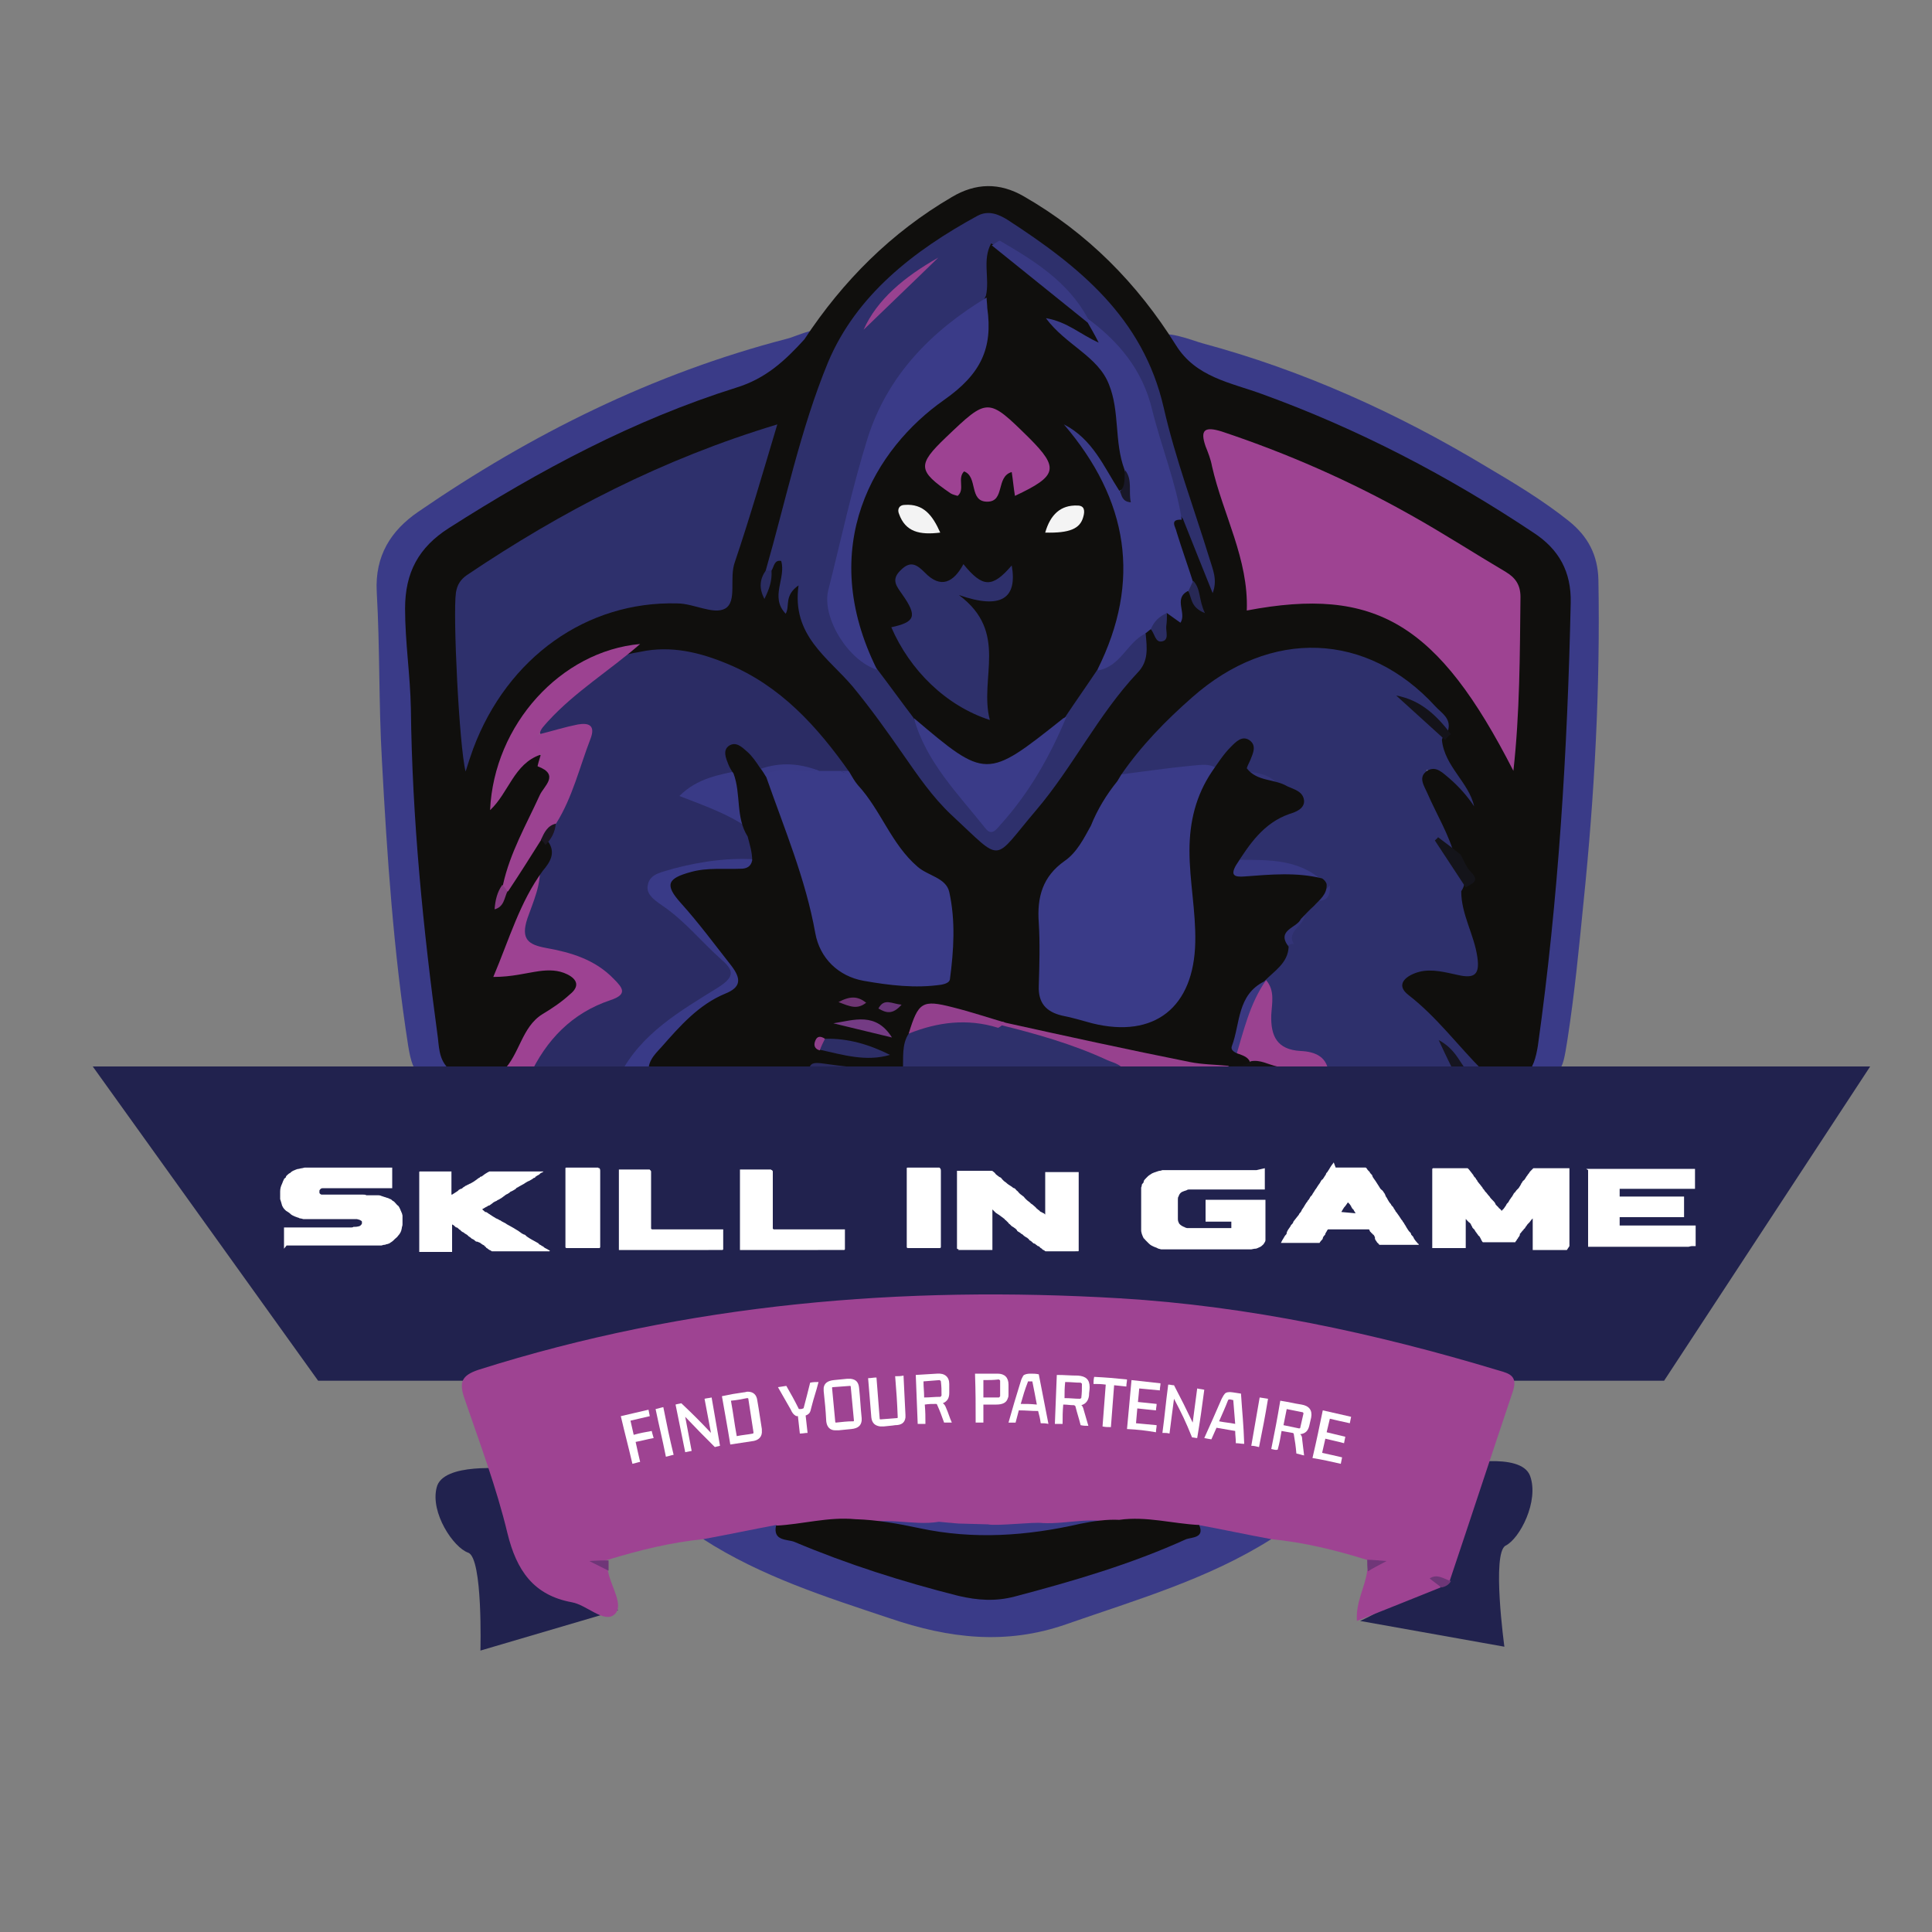 <?xml version="1.0" encoding="utf-8"?>
<!-- Generator: Adobe Illustrator 25.0.0, SVG Export Plug-In . SVG Version: 6.00 Build 0)  -->
<svg version="1.1" id="Calque_1" xmlns="http://www.w3.org/2000/svg" xmlns:xlink="http://www.w3.org/1999/xlink" x="0px" y="0px"
	 viewBox="0 0 300 300" style="enable-background:new 0 0 300 300;" xml:space="preserve">
<rect x="0" y="0" width="300" height="300" fill="#808080" stroke="none"/>
<style type="text/css">
	.st0{fill:#3A3B88;}
	.st1{fill:#21224E;}
	.st2{fill:#2B2C64;}
	.st3{fill:#9D4292;}
	.st4{fill:#393A87;}
	.st5{fill:#2E306C;}
	.st6{fill:#161520;}
	.st7{fill:#393A86;}
	.st8{fill:#2C2E66;}
	.st9{fill:#343578;}
	.st10{fill:#383984;}
	.st11{fill:#9A4290;}
	.st12{fill:#3A3881;}
	.st13{fill:#333477;}
	.st14{fill:#35367C;}
	.st15{fill:#100F0D;}
	.st16{fill:#97418E;}
	.st17{fill:#121113;}
	.st18{fill:#2E306B;}
	.st19{fill:#2A2A5D;}
	.st20{fill:#FFFFFF;}
	.st21{fill:#3A3A87;}
	.st22{fill:#25254C;}
	.st23{fill:#1A1A2B;}
	.st24{fill:#111010;}
	.st25{fill:#9E4392;}
	.st26{fill:#6E3677;}
	.st27{fill:#6F3678;}
	.st28{fill:#703679;}
	.st29{fill:#9B4291;}
	.st30{fill:#9C4291;}
	.st31{fill:#93408D;}
	.st32{fill:#2D2E66;}
	.st33{fill:#141319;}
	.st34{fill:#14141A;}
	.st35{fill:#743B84;}
	.st36{fill:#2B2D63;}
	.st37{fill:#6E3573;}
	.st38{fill:#272855;}
	.st39{fill:#2A2C60;}
	.st40{fill:#683677;}
	.st41{fill:#873C83;}
	.st42{fill:#1B161F;}
	.st43{fill:#903F8B;}
	.st44{fill:#383983;}
	.st45{fill:#984290;}
	.st46{fill:#191829;}
	.st47{fill:#F3F3F3;}
	.st48{fill:#F4F4F4;}
</style>
<g>
	<path class="st0" d="M127.9,51.3c-0.8,5.1-7.4,8.2-12,9.7c-16.8,5.3-32.4,13.4-47,23.2c-3,2-4.6,4.6-4.5,8.1
		c0.6,19.7,1.2,39.4,3.8,58.9c0.6,5,1.3,10,1.9,14.9c-4.9,1.8-5.9,1.2-6.7-3.6c-2.3-14.7-3.3-29.6-4.1-44.5
		c-0.5-8.7-0.3-17.4-0.8-26.1c-0.3-5.6,2.2-9.5,6.4-12.4c17.6-12.1,36.5-21.5,57.3-26.9C122.9,52.5,127,50.6,127.9,51.3z"/>
	<path class="st0" d="M236.7,167.1c3.7-24.5,5.2-49.1,5.7-73.8c0.1-4.3-1.5-7.1-5-9.4c-15.1-10-30.9-18.2-48.2-23.4
		c-3.8-1.2-9.4-4.1-9.8-8.1c1.3-1.4,5.8,0.5,7.3,0.9c15.6,4.2,30.2,10.8,44,19.1c4.4,2.6,8.9,5.3,12.9,8.5c3,2.4,4.5,5.3,4.6,9.1
		c0.3,16.7-0.6,33.4-2.3,50c-0.7,7.1-1.4,14.3-2.5,21.4C242.5,167,242.6,167,236.7,167.1z"/>
	<path class="st1" d="M78.8,228.1c0,0-10.1-1.1-11,2.9c-1,3.9,2.6,9.3,4.9,10.1c2.3,0.8,1.9,15.2,1.9,15.2L96,250
		c0,0-9.1-2.9-11-7.2S78.8,228.1,78.8,228.1z"/>
	<path class="st1" d="M226.1,227.5c0,0,10.1-2.2,11.5,1.7c1.4,3.9-1.6,9.7-3.8,10.8s-0.2,15.7-0.2,15.7l-22.4-4
		c0,0,8.9-3.9,10.4-8.6S226.1,227.5,226.1,227.5z"/>
	<path class="st2" d="M117.4,119.7c-1.3-1.1-1.8-2.9-3.7-3.7c-0.1,1.5,0.9,2.4,1.5,3.5c-2.3,2.5-5.6,2.6-8,3.6
		c3.5,1.1,7.9,2,10.3,6.3c0.1,1.4,1.2,2.6,0.8,4.2c-2.7,2.2-6.1,0.6-9,1.5c-2.1,0.6-5.3-0.1-6.1,2.3c-0.8,2.4,2.3,3.3,3.8,4.7
		c2.3,2.3,4.5,4.6,6.7,7.1c1.3,1.5,1.6,3.1-0.2,4.1c-6.3,3.8-11.6,8.9-17.1,13.6c-4.7,0-9.3,0-14,0c-0.7-3.5,1.9-5.4,3.7-7.6
		c1.1-1.3,2.7-2.3,4.1-3.3c1.3-1,4-1,3.8-3.1c-0.2-2-2.6-2.5-4.3-3.2c-1.6-0.7-3.4-1-5-1.5c-3.8-1.2-4.5-2.3-3.5-6.3
		c0.7-2.6,1.8-5.1,2.9-7.6c0.5-1,1.6-1.9,0.9-3.2c0.4-1.3,0.2-2.7,0.9-3.8c1.5-3.2,2.5-6.6,3.8-9.8c1.1-2.6,0.8-4-2.5-2.9
		c-1,0.3-2.1,0.4-3.1-0.3c-1-1.6,0.1-2.5,1-3.5c4.3-4.3,8.7-8.4,14.5-10.7c3.3-2.1,6.8-0.6,9.8,0.3c10.6,3,18.3,9.9,23.8,19.3
		c-0.6,0.9-1.5,1.1-2.4,1.2c-1.2,0.2-2.3,0-3.4-0.2C124,119.6,120.6,120.3,117.4,119.7z"/>
	<path class="st3" d="M83.8,134.4c0.3,2.9-1,5.6-1.9,8.2c-1.1,3.3,0.2,4.1,2.9,4.6c3.9,0.7,7.6,1.8,10.5,4.8
		c1.4,1.4,2.2,2.4-0.5,3.3c-6,2-10,6.2-12.6,11.8c-1.4-0.3-2.9,0.4-4.1-0.8c0.5-6.9,5.6-10.1,10.7-13.3c-3.4-1.6-3.4-1.6-13.8,0.8
		C77.3,146.7,79.5,140.1,83.8,134.4z"/>
	<path class="st4" d="M96.2,167c3.3-6.5,9.4-10,15.2-13.6c2.9-1.8,2.5-2.8,0.4-4.6c-2.9-2.6-5.4-5.7-8.7-8c-1.1-0.8-2.9-1.8-2.5-3.4
		c0.3-1.8,2.4-2,3.9-2.5c4.5-1.2,9-1.8,13.6-1.4c0.4,2.2-0.8,2.4-2.6,2.4c-3.5-0.1-7-0.3-10.6,1.3c4.4,4.4,8,9.3,11.4,14.3
		c1,1.4,1.1,2.1-0.9,2.8c-6.5,2.3-10.7,7.3-14.4,12.8C99.4,167.1,97.8,167.1,96.2,167z"/>
	<path class="st5" d="M224.4,114.9c2.6,4.4,6.1,8.3,6.7,14.9c-3.4-3.8-5.2-7.9-9.6-10.3c1.5,5,4.7,8.6,5.4,13.2
		c0.1,0.8-1.7-0.5-0.9,0.8c0.8,1.4,1.6,2.7,1.7,4.3c1.2,4,2.8,7.9,3.3,12c0.3,2.5,0.3,4.1-3.3,3.1c-2.9-0.8-6.1-2.2-9.6-0.1
		c5.3,3.6,10.2,7.2,12.2,13.3c-0.8,1.2-1.7,0.4-2.5,0.1c-1.6-0.9-1.6-0.9-1.7,0.8c-6.6,0-13.2-0.1-19.8-0.1
		c-1.2-1.1-2.7-1.8-4.2-2.3c-5.4-1.9-5.9-2.7-5.9-8.5c0-0.9,0.1-1.9-0.2-2.8c-0.2-0.6-0.2-1.2-0.3-1.8c1.1-1.9,3.4-2.8,4.2-4.9
		c-1.1-0.5-1.3-1.2-0.5-2.2c0.8-0.9,1.7-1.7,2.1-2.9c0.5-0.5,1-1.1,1.5-1.6c1.4-0.2,2.1-1.1,2.5-2.3c0-0.2,0.1-0.4,0.1-0.5
		c-3.2-1.7-6.8-1.5-10.2-2c-1.6-0.2-3.3,0-4.5-1.4c2.3-4.4,5.2-8.1,11.1-9.1c-1.3-0.7-2.1-1.2-2.9-1.6c-1.9-2.3-5.1-1.7-7.4-3.2
		c0.4-1.5,2-2.5,2.1-4.6c-2.3,1-2.9,3.3-4.5,4.5c-4.4,1-8.9,1.3-13.4,1.7c-1.1,0.1-2.1,0-2.9-0.9c6.4-9.9,14.2-18,26.3-20.8
		c9.4-2.1,24.6,3.8,28.3,15.7c-0.9-0.6-1.5-1-2.1-1.4c-2.6-0.8-3.7-3.5-5.7-4.5C221.3,110.9,223.5,112.3,224.4,114.9z"/>
	<path class="st6" d="M226.1,167.1c-0.8-1.6-1.6-3.2-2.7-5.6c2.6,1.4,3.2,3.4,4.4,4.8C227.4,166.9,226.8,167,226.1,167.1z"/>
	<path class="st7" d="M117.3,129.4c-3.4-2.7-7.4-4.1-11.8-5.8c2.8-2.8,6.2-3.3,9.5-4c1.3,1.8,1.3,1.8,0.2,3.9
		c-0.4,0.8,0.2,1.3,0.5,1.9C116.3,126.7,117.3,127.9,117.3,129.4z"/>
	<path class="st0" d="M127.2,119.7c1.1,0,2.2,0,3.3,0c1,0.7,2.7,0.2,3.3,1.6c3,1.5,3.6,4.8,5.5,7.2c1.2,1.6,2.3,3.3,3.5,4.9
		c6.3,2.4,6.6,7.5,6.1,13.2c-0.2,2,0,4-0.1,6.1c0,1.3-0.6,2.1-2,1.3c-6.1,1.8-12.1-1.8-18.4-0.4c0.4-1.7,2.4-3.8-1.5-4.1
		c-1.2-0.1-1.2-2.2-1.2-3.6c0-3.2-0.6-6.3-2.1-9c-2.8-5.2-2.7-11.2-5.4-16.4c0-1.8,1.4-1.3,2.3-1.3
		C122.7,119.4,125,118.9,127.2,119.7z"/>
	<path class="st7" d="M127.2,119.7c-3,0.4-6.2-0.9-9.1,0.9c-0.3-0.3-0.5-0.6-0.8-0.9C120.6,118.3,123.9,118.4,127.2,119.7z"/>
	<path class="st7" d="M133.8,121.3c-1.1-0.5-2.2-1.1-3.3-1.6c0.8,0,1.7,0,2.5,0C133.3,120.2,133.5,120.7,133.8,121.3z"/>
	<path class="st8" d="M146.8,154c1.4-0.2,1.6-1.2,1.6-2.4c0-3.9,0-7.9,0-11.8c0-1.6-0.7-2.5-2.1-3.2c-1.5-0.7-3-1.4-3.5-3.2
		c5,1.6,7.3,4.8,6.5,10.3c-0.4,2.9,0,5.9-0.1,8.9C149.2,154.2,148.7,155.4,146.8,154z"/>
	<path class="st0" d="M172.9,120.4c4-0.5,8-1.1,12.1-1.5c1.4-0.1,3-0.5,4.3,0.7c-3.7,5.5-3.3,11.6-2.9,17.7c0.2,2.4,0.1,4.9,0.4,7.3
		c0.8,6.1-1.2,10.6-6,14.5c-2.5,2.1-4.5,2.9-7.5,1.9c-3.5-1.1-7.1-2-10.7-2.7c-2.4-0.5-3-1.7-3-3.9c0.1-5,0-10.1,0-15.1
		c0-1.5-0.1-3.1,1.4-4c3.4-2,5.4-5.3,7.6-8.4C170.4,124.9,171.6,122.7,172.9,120.4L172.9,120.4z"/>
	<path class="st5" d="M172.9,120.4c-0.5,2.7-1.9,4.9-4.2,6.5C169.5,124.4,171,122.3,172.9,120.4z"/>
	<path class="st9" d="M191.7,119.6c2.8,0.4,5.8,0.1,7.4,3.2C196.8,121.4,193.5,122.3,191.7,119.6z"/>
	<path class="st10" d="M190.9,133.5c5.2,0.1,10.5-0.5,14.7,3.5c-5.5-0.5-11-0.4-16.6,0.8C189.2,135.9,190,134.7,190.9,133.5z"/>
	<path class="st11" d="M196.6,152.2c1.4,1.6,0.9,3.6,0.8,5.4c-0.1,3.3,0.9,5.4,4.6,5.6c2.2,0.1,4.3,0.9,4.3,3.8
		c-2.9,0.6-5.4-0.8-8-1.4c-1.5,0.4-2.8-0.1-4.1-0.8c-0.8-0.1-1.5-0.3-2.3-0.4C190.9,160.4,193.3,154.4,196.6,152.2z"/>
	<path class="st12" d="M196.6,152.2c-2.6,3.7-3.5,8-4.8,12.2c-1,0.1-2.5-0.2-2-1.2c1.9-4,0.5-9.6,5.9-11.8
		C196,151.7,196.3,151.9,196.6,152.2z"/>
	<path class="st13" d="M202.5,141.5c0.7,2.1-2.9,2.8-1.6,5.1c-0.9-0.2-1.9,1.2-2.6,0.1c-0.6-0.8,0.4-1.4,1-2
		C200.3,143.5,201.4,142.5,202.5,141.5z"/>
	<path class="st14" d="M206.5,137.5c0.1,1.9-0.6,2.6-2.5,2.3C204.8,139.1,205.7,138.3,206.5,137.5z"/>
	<path class="st15" d="M78.1,166.3c-2.7,1.2-5.4,1.2-8,0c-1.8-1.3-1.9-3.2-2.1-5.1c-2.3-17-4-34-4.2-51.2
		c-0.1-5.2-0.9-10.3-0.9-15.5c0-5.6,2.1-9.5,6.8-12.5c14.1-9,28.7-16.8,44.6-21.8c4.6-1.4,7.6-4.2,10.6-7.5
		c6-9.1,13.5-16.6,22.9-22.1c3.7-2.2,7.4-2.3,11.2-0.1c9.9,5.7,17.6,13.5,23.6,23.1c3.1,5,8.5,5.8,13.4,7.6
		c14.9,5.4,28.9,12.7,42.1,21.5c4,2.6,5.9,6.1,5.8,10.9c-0.5,23-1.9,46-5.1,68.8c-0.3,1.8-0.7,3.5-2.1,4.8c-2.1-0.2-4.4,0.5-6.4-0.9
		c-3.9-3.9-7.2-8.4-11.6-11.8c-2.2-1.7-0.2-3.1,1.7-3.6c2-0.5,4.1,0.1,6,0.5c2.6,0.6,3.4-0.1,3-2.8c-0.5-3.5-2.5-6.6-2.5-10.2
		c1.4-2.1-0.5-3.6-1-5.4c-0.9-3.4-2.8-6.5-4.2-9.7c-0.5-1.2-1.6-2.6-0.1-3.6c1.4-0.9,2.5,0.4,3.5,1.2c1.5,1.3,2.8,2.8,3.8,4.3
		c-0.8-3.7-4.6-6.2-5-10.3c0.1-0.5,0.4-1,0.9-1.3c0.7-2-1-2.9-1.9-3.9c-10.6-11.6-25.6-12.2-37.8-1.4c-4.1,3.6-7.9,7.5-11,12
		c-0.2,0.3-0.4,0.7-0.6,1c-1.7,2.1-3.1,4.4-4.1,6.9c-1.1,2-2.2,4.2-4.1,5.5c-3.4,2.4-4.3,5.6-4,9.6c0.2,3.2,0.1,6.5,0,9.8
		c-0.1,2.6,1.1,4,3.6,4.6c1.6,0.3,3.2,0.8,4.7,1.2c9.7,2.4,15.8-2.5,16-12.6c0.1-4.8-0.9-9.5-0.9-14.2c0-4.5,1-8.6,3.5-12.3
		c0.9-1.3,1.8-2.7,2.9-3.8c0.8-0.8,1.8-1.9,3-1c1,0.8,0.5,1.9,0.1,2.9c-0.2,0.5-0.5,1-0.6,1.4c1.6,2.1,4.3,1.6,6.3,2.8
		c1.1,0.5,2.5,0.8,2.6,2.3c0,1.2-1.3,1.7-2.3,2c-4,1.4-6.2,4.7-8.3,8c-0.9,1.6-0.1,1.8,1.3,1.7c4-0.3,8.1-0.7,12.1,0.3
		c0.3,0.2,0.6,0.5,0.7,0.9c0.1,1.6-1.1,2.4-2,3.4c-0.7,0.6-1.3,1.3-2,2c-0.6,1.4-3.9,1.7-1.9,4.3c-0.1,2.6-2.3,3.8-3.8,5.4
		c-4.2,2.1-3.7,6.5-5,10c-0.3,0.7,0.5,1.1,1.2,1.3c0.8,0.3,1.5,0.6,1.7,1.5c-0.8,1.6-2.2,1.1-3.5,1.2c-7.1,0.3-14-1.1-20.8-3
		c-4.6-1.2-9.2-2.2-13.7-3.3c-2.7-0.7-5.3-1.6-8-2.4c-3.2-0.9-5.6-0.2-6.2,3.5c-0.6,1.7-0.3,3.8-2,5.1c-0.8,0.6-1.6,0.5-2.4,0.1
		c-4.1,1-8.1-0.8-12.2,0c-2.5,1.5-5.3,0.7-7.9,0.7c-5.5,0.2-11.1,0.1-16.6,0.1c-0.7-2.1,0.7-3.4,1.8-4.6c2.9-3.3,5.8-6.6,9.9-8.3
		c2.5-1,2.5-2.3,1-4.3c-2.6-3.3-5.1-6.7-7.9-9.8c-2.5-2.8-2.1-3.8,1.6-4.8c2.5-0.7,5.1-0.4,7.7-0.5c0.9,0,1.6-0.3,1.8-1.3
		c0-1.3-0.4-2.5-0.7-3.7c-1.9-3-1-6.6-2.2-9.8c-0.3-0.4-0.6-0.9-0.8-1.4c-0.4-1-0.9-2.2,0.1-2.9c1.1-0.7,2,0.2,2.8,0.9
		c0.8,0.7,1.4,1.6,2,2.5c0.4,0.5,0.7,1,1,1.5c2.8,8,6.1,15.8,7.6,24.2c0.7,3.9,3.6,6.7,7.5,7.4c4,0.7,8,1.2,12.1,0.6
		c0.5-0.1,1.2-0.3,1.3-0.8c0.6-4.5,0.9-9.1-0.1-13.6c-0.5-2.2-3.3-2.5-4.9-3.9c-4.1-3.5-5.7-8.8-9.3-12.7c-0.5-0.6-0.9-1.3-1.3-2
		c-5-7.1-10.7-13.4-18.9-16.8c-4.3-1.8-8.8-2.9-13.5-1.9c-12.1,2-18.8,9.7-21.9,20.6c1.7-1.5,2.1-5.5,6.3-4.6c2.3,2.6,1.9,5.1,0.3,8
		c-2.1,3.9-3.9,7.9-5.5,12.1c-0.1,0.3-0.2,0.6-0.5,0.8c0.1,0.1,0.2,0,0.3-0.4c1.2-2.9,2-6,5.1-7.6c0.7-0.1,1.2,0.2,1.6,0.7
		c1.1,1.7,0.2,3.1-0.9,4.4c-3.6,4.9-5.2,10.6-7.7,16.5c2.9,0,5-0.6,7.1-0.9c1.5-0.2,3-0.2,4.4,0.5c1.6,0.8,1.9,1.9,0.4,3.1
		c-1.3,1.2-2.8,2.2-4.3,3.1C81,159.5,80.7,163.7,78.1,166.3z"/>
	<path class="st16" d="M174.7,167c-6.6-2.3-12.8-5.8-19.7-7.4c-0.1-0.8,0.2-1.2,1.1-0.8c9.5,2.1,19.1,4.2,28.6,6.1
		c2,0.4,4,0.4,6,0.6c1.8,1.3,4.1-1,5.8,0.8c-5,1.5-10.1,0.3-15.1,0.6C179.3,167.1,177,167,174.7,167z"/>
	<path class="st17" d="M194.2,164.8c1.5-0.3,2.7,0.5,4.1,0.8c-0.5,0.3-1.1,0.5-1.6,0.8c-1.9-0.3-4,0.2-5.8-0.8
		C191.9,165.3,193.2,165.7,194.2,164.8z"/>
	<path class="st18" d="M140.2,166.2c0.1-2-0.2-4,0.9-5.7c4.2-4.6,9.2-2.5,14-1.4c5.7,1.4,11.4,3,16.8,5.5c1.1,0.5,2.7,0.7,2.8,2.4
		c-10.3,0-20.7,0.1-31,0.1C142.5,167.1,141.2,167.3,140.2,166.2z"/>
	<path class="st19" d="M125.6,166.3c0.1-1.3,0.8-1.3,1.9-1.2c3.4,0.5,6.8,0.8,10.3,1.2C133.7,167.7,129.7,167.4,125.6,166.3z"/>
	<polygon class="st1" points="258.4,214.4 49.4,214.4 14.4,165.6 290.4,165.6 	"/>
	<g>
		<path class="st20" d="M44.1,193.9c0,0,0-0.1,0-0.2c0-0.1,0-0.2,0-0.2c0-0.1,0-0.4,0-0.9c0-0.2,0-0.8,0-1.9v-0.1h0.1
			c0.3,0,0.4,0,0.5,0h1.7c0.2,0,0.5,0,0.9,0h0.9h1c0.4,0,0.7,0,0.9,0c0.2,0,0.4,0,0.5,0c0.1,0,0.3,0,0.5,0c0.1,0,0.3,0,0.5,0
			c0.2,0,0.4,0,0.5,0h0.8c0,0,0,0,0,0c0,0,0,0,0,0c0.1,0,0.2,0,0.3,0c0,0,0.1,0,0.2,0c0.4,0,0.6,0,0.8,0c0,0,0.1,0,0.1,0
			c0.1,0,0.1,0,0.2,0c0.1,0,0.3,0,0.4-0.1c0.1,0,0.2,0,0.3,0c0.3,0,0.5-0.1,0.6-0.1c0.2-0.1,0.3-0.2,0.4-0.4c0-0.1,0-0.1,0-0.1v-0.2
			c0-0.1-0.2-0.2-0.4-0.3c-0.1,0-0.3-0.1-0.4-0.1c-0.1,0-0.2,0-0.4,0c-0.2,0-0.3,0-0.4,0h-0.3c-0.1,0-0.2,0-0.3,0
			c-0.1,0-0.6,0-1.3,0h-2.4c-0.4,0-0.7,0-1,0h-0.6c-0.3,0-0.5,0-0.6,0c-0.2,0-0.4,0-0.5,0c0,0,0,0-0.1,0c0,0,0,0-0.1,0
			c-0.1,0-0.2,0-0.3,0l-0.4-0.1c-0.1,0-0.2,0-0.3-0.1c-0.1,0-0.3-0.1-0.6-0.2c-0.2-0.1-0.5-0.2-0.7-0.4c0,0,0,0-0.1-0.1
			c-0.1-0.1-0.3-0.2-0.6-0.4c0,0-0.1-0.1-0.1-0.1c0,0-0.1-0.1-0.1-0.1c0,0-0.1-0.1-0.1-0.1c-0.1-0.1-0.2-0.3-0.3-0.5
			c-0.1-0.4-0.2-0.7-0.3-1c0,0,0-0.1,0-0.2c0-0.1,0-0.1,0-0.2c0-0.1,0-0.2,0-0.3c0,0,0-0.1,0-0.2c0-0.1,0-0.2,0-0.2v-0.1
			c0-0.4,0.1-0.8,0.3-1.2c0.1-0.3,0.2-0.5,0.3-0.7c0-0.1,0.1-0.1,0.2-0.2c0.1-0.1,0.1-0.1,0.1-0.2c0.1-0.2,0.3-0.3,0.5-0.5
			c0.1,0,0.2-0.1,0.3-0.2c0,0,0.1-0.1,0.3-0.2c0.3-0.1,0.6-0.3,0.9-0.3c0.1,0,0.3-0.1,0.5-0.1l0.4-0.1c0.2,0,0.3,0,0.4,0
			c0.3,0,0.5,0,0.5,0h0.1c0.4,0,1,0,1.9,0c0.1,0,0.2,0,0.4,0h0.4c0.1,0,0.5,0,1.2,0c0,0,0.1,0,0.2,0c0.1,0,0.1,0,0.2,0h0.6
			c0.2,0,0.3,0,0.6,0h0.1c0.1,0,0.1,0,0.1,0c0.1,0,0.3,0,0.8,0c0.1,0,0.1,0,0.3,0c0.1,0,0.2,0,0.2,0c0.2,0,0.6,0,1.4,0
			c0,0,0.1,0,0.2,0c0.1,0,0.2,0,0.2,0h0.1h0.1c0.5,0,0.8,0,1.1,0c0.2,0,0.5,0,0.9,0h0.9c0.1,0,0.2,0,0.3,0c0.1,0,0.2,0,0.3,0h0.1
			c0,0.1,0,0.4,0,0.8c0,0.5,0,0.7,0,0.8c0,0.4,0,0.9,0,1.6c0,0,0,0-0.1,0h-0.4c-0.1,0-0.2,0-0.4,0c-0.2,0-0.3,0-0.4,0
			c-0.1,0-0.4,0-1,0h-1.8c-0.1,0-0.2,0-0.3,0c-0.1,0-0.2,0-0.3,0c-0.3,0-0.4,0-0.6,0h-0.1h-1.4c-0.1,0-0.2,0-0.4,0
			c-0.2,0-0.3,0-0.4,0H53c-0.2,0-0.4,0-0.5,0c-0.1,0-0.1,0-0.3,0c-0.1,0-0.2,0-0.3,0c-0.2,0-0.4,0-0.5,0c0,0-0.1,0-0.1,0
			c0,0-0.1,0-0.1,0c-0.1,0-0.1,0-0.1,0c0,0-0.1,0-0.2,0c-0.1,0-0.2,0-0.3,0h-0.4c-0.1,0-0.3,0-0.4,0.1c-0.1,0.1-0.2,0.2-0.2,0.3
			c0,0.1,0,0.2,0,0.3c0,0.1,0.1,0.2,0.3,0.3c0,0,0.1,0,0.2,0h1.1c0.1,0,0.2,0,0.4,0c0.2,0,0.3,0,0.5,0c0.4,0,0.8,0,1.3,0h0.2h0.3
			h0.2c0.5,0,1,0,1.2,0c0.1,0,0.1,0,0.3,0c0.1,0,0.2,0,0.3,0c0,0,0.1,0,0.2,0c0.1,0,0.2,0,0.2,0h0.1c0.2,0,0.3,0,0.5,0.1h0.1h1.2
			c0.1,0,0.3,0,0.5,0c0.1,0,0.3,0,0.5,0.1c0.3,0.1,0.6,0.2,0.9,0.3c0.1,0,0.3,0.1,0.5,0.2c0.1,0,0.2,0.1,0.3,0.2
			c0.1,0.1,0.2,0.1,0.3,0.2c0,0,0.1,0.1,0.1,0.1c0.3,0.3,0.4,0.5,0.5,0.5c0.2,0.2,0.3,0.5,0.4,0.7c0,0,0,0.1,0.1,0.2
			c0,0.1,0,0.2,0.1,0.2c0,0.2,0.1,0.3,0.1,0.5c0,0.1,0,0.5,0,1.1c0,0.1,0,0.2,0,0.2c0,0.1,0,0.2-0.1,0.5c0,0.2-0.1,0.4-0.1,0.5
			c-0.1,0.3-0.3,0.6-0.5,0.8c-0.1,0.2-0.3,0.3-0.5,0.5c-0.1,0.1-0.2,0.2-0.2,0.2c-0.2,0.2-0.4,0.3-0.7,0.5c-0.1,0-0.2,0.1-0.4,0.1
			c-0.2,0.1-0.3,0.1-0.4,0.1c-0.1,0-0.3,0.1-0.4,0.1h-1.4c-0.1,0-0.2,0-0.3,0c-0.1,0-0.3,0-0.3,0c-0.2,0-0.5,0-0.8,0h-1.6
			c-0.6,0-1.4,0-2.6,0c-0.1,0-0.3,0-0.8,0c0,0-0.1,0-0.2,0c-0.1,0-0.2,0-0.2,0c-0.1,0-0.2,0-0.3,0c-0.2,0-0.5,0-1,0
			c-0.1,0-0.3,0-0.5,0c0,0-0.1,0-0.1,0s-0.1,0-0.1,0c-0.3,0-0.5,0-0.6,0c-0.1,0-0.4,0-0.8,0c-0.1,0-0.2,0-0.5,0c-0.2,0-0.4,0-0.6,0
			c-0.1,0-0.2,0-0.4,0c-0.2,0-0.3,0-0.4,0c-0.1,0-0.5,0-1.2,0L44.1,193.9L44.1,193.9z"/>
		<path class="st20" d="M70.1,181.9C70.1,181.9,70.1,181.9,70.1,181.9c0,0.1,0,0.1,0,0.1c0,0.3,0,0.5,0,0.6c0,0.2,0,0.4,0,0.5
			c0,0.2,0,0.5,0,0.9c0,0.3,0,0.5,0,0.7c0,0.1,0,0.2,0,0.4v0.4c0,0,0,0,0,0c0,0,0,0,0.1,0c0.6-0.4,1-0.6,1-0.7c0,0,0.1-0.1,0.2-0.1
			c0.1-0.1,0.1-0.1,0.2-0.1c0.1,0,0.2-0.1,0.3-0.2c0.1-0.1,0.2-0.1,0.3-0.2c0,0,0.1-0.1,0.2-0.1c0.1-0.1,0.2-0.1,0.2-0.1
			c0,0,0.1-0.1,0.2-0.1c0.1-0.1,0.2-0.1,0.2-0.1c0.4-0.2,0.7-0.4,1.1-0.7c0,0,0.1-0.1,0.1-0.1c0.1,0,0.1-0.1,0.2-0.1
			c0.1,0,0.1-0.1,0.1-0.1c0,0,0.1-0.1,0.2-0.1s0.2-0.1,0.2-0.1c0.1-0.1,0.3-0.2,0.4-0.3c0.3-0.2,0.5-0.3,0.7-0.4c0,0,0.1,0,0.1,0
			c0.4,0,0.7,0,0.9,0c0.1,0,0.4,0,0.9,0h1.8c0.4,0,1,0,1.8,0c0.1,0,0.3,0,0.6,0c0.3,0,0.4,0,0.6,0c0.2,0,0.8,0,1.7,0l0,0h0l0,0v0
			c-0.1,0.1-0.1,0.1-0.3,0.2c-0.1,0-0.2,0.1-0.4,0.3c-0.2,0.1-0.4,0.2-0.5,0.3c0,0-0.1,0-0.1,0.1s-0.1,0.1-0.2,0.1
			c-0.1,0.1-0.4,0.3-0.8,0.5c-0.1,0-0.2,0.1-0.4,0.2c-0.2,0.1-0.3,0.2-0.3,0.2c-0.4,0.2-0.7,0.4-0.9,0.5c0,0-0.1,0.1-0.2,0.1
			c-0.1,0.1-0.2,0.1-0.2,0.2c-0.3,0.2-0.5,0.3-0.7,0.4c-0.1,0-0.2,0.1-0.3,0.2c-0.1,0.1-0.2,0.1-0.3,0.2c-0.1,0-0.4,0.2-0.9,0.6
			c-0.2,0.1-0.3,0.2-0.5,0.3c-0.1,0-0.2,0.1-0.2,0.1c-0.1,0.1-0.2,0.1-0.4,0.2c-0.2,0.1-0.3,0.2-0.4,0.3c-0.1,0-0.1,0.1-0.3,0.2
			c-0.1,0.1-0.2,0.1-0.2,0.1c0,0-0.1,0-0.2,0.1c-0.1,0.1-0.2,0.1-0.2,0.1l-0.5,0.3c0,0-0.1,0-0.1,0.1c0,0,0.1,0.1,0.1,0.1
			c0.1,0.1,0.3,0.2,0.3,0.3c0,0,0,0,0.1,0c0,0,0.1,0,0.1,0c0.1,0.1,0.2,0.1,0.3,0.2c0.1,0.1,0.2,0.1,0.3,0.2
			c0.3,0.2,0.6,0.4,0.8,0.5c0.1,0.1,0.2,0.1,0.4,0.2c0.2,0.1,0.3,0.2,0.4,0.2c0.1,0.1,0.3,0.2,0.5,0.3s0.4,0.2,0.5,0.3
			c0.4,0.2,0.7,0.4,0.9,0.5c0,0,0.2,0.1,0.5,0.3c0,0,0,0,0,0l0,0c0.2,0.1,0.5,0.3,0.9,0.6c0,0,0.1,0.1,0.2,0.1
			c0.1,0.1,0.2,0.1,0.2,0.1c0.1,0,0.2,0.1,0.4,0.3c0.3,0.2,0.6,0.4,0.8,0.5c0.4,0.2,0.7,0.4,0.9,0.5c0,0,0.1,0,0.1,0.1
			c0,0,0.1,0,0.1,0.1c0.2,0.1,0.4,0.2,0.5,0.3c0.1,0,0.2,0.1,0.3,0.2c0.1,0.1,0.4,0.2,0.7,0.4l0.2,0.1c0,0,0,0-0.1,0.1h-0.7
			c0,0-0.1,0-0.2,0c-0.1,0-0.2,0-0.2,0c0,0-0.1,0-0.2,0c0,0,0,0-0.1,0c0,0,0,0-0.1,0h-0.1c-0.1,0-0.3,0-0.5,0c-0.2,0-0.4,0-0.5,0
			c-0.2,0-0.5,0-1,0h-1h-1.4h-0.7h-1h-0.1h0l0,0c-0.2,0-0.4,0-0.5,0h-0.4c0,0,0,0-0.1,0c0,0,0,0-0.1,0c-0.1,0-0.1-0.1-0.2-0.1
			c-0.1-0.1-0.1-0.1-0.2-0.1c-0.1-0.1-0.3-0.2-0.4-0.3c-0.1,0-0.1-0.1-0.2-0.2c-0.1-0.1-0.2-0.1-0.2-0.2c-0.2-0.1-0.4-0.2-0.5-0.3
			c-0.1-0.1-0.3-0.2-0.6-0.3c0,0,0,0-0.1,0h0c-0.1,0-0.2-0.1-0.3-0.2c-0.1-0.1-0.3-0.2-0.3-0.2c-0.1,0-0.2-0.1-0.3-0.2
			c-0.1-0.1-0.3-0.2-0.3-0.2c-0.1-0.1-0.1-0.1-0.1-0.1c-0.1-0.1-0.2-0.2-0.4-0.3c-0.1,0-0.1-0.1-0.3-0.2c-0.1-0.1-0.2-0.1-0.2-0.1
			c-0.1-0.1-0.3-0.2-0.3-0.3c-0.1,0-0.2-0.1-0.3-0.2c-0.1-0.1-0.2-0.2-0.3-0.2c-0.1,0-0.2-0.1-0.3-0.2c-0.1-0.1-0.2-0.2-0.3-0.2
			l-0.1-0.1c0,0,0,0,0,0.1v0v0.4c0,0.1,0,0.3,0,0.6c0,0.3,0,0.5,0,0.6c0,0.5,0,0.8,0,1c0,0.1,0,0.3,0,0.5v0.5v0.1l0,0
			c0,0.1,0,0.1,0,0.3v0.2v0c0,0-0.1,0-0.1,0c-0.3,0-0.5,0-0.7,0c-0.2,0-0.8,0-1.7,0c0,0-0.1,0-0.1,0c-0.1,0-0.1,0-0.1,0
			c0,0-0.1,0-0.2,0c-0.1,0-0.2,0-0.2,0c-0.1,0-0.5,0-1.2,0c-0.3,0-0.6,0-0.7,0c-0.1,0-0.1,0-0.1,0c0-0.1,0-0.3,0-0.5
			c0-0.1,0-0.5,0-1.2c0-0.1,0-0.2,0-0.4c0-0.2,0-0.3,0-0.4v-0.6c0-0.3,0-0.5,0-0.6V188c0-0.2,0-0.4,0-0.7c0-0.3,0-0.5,0-0.7
			c0-0.1,0-0.3,0-0.6v-0.2c0-0.1,0-0.2,0-0.3c0-0.2,0-0.4,0-0.8V184v-0.4c0-0.2,0-0.3,0-0.4c0,0,0,0,0-0.1c0,0,0-0.1,0-0.1
			c0-0.1,0-0.2,0-0.4v-0.1c0-0.2,0-0.4,0-0.5c0,0,0-0.1,0.1-0.1c0.2,0,0.5,0,0.9,0c0.1,0,0.4,0,0.7,0c0.2,0,0.4,0,0.5,0
			c0.3,0,0.6,0,0.8,0h0.6c0.3,0,0.5,0,0.6,0c0.2,0,0.4,0,0.7,0c0,0,0.1,0,0.2,0c0.1,0,0.2,0,0.2,0L70.1,181.9z"/>
		<path class="st20" d="M93.1,181.4C93.1,181.5,93.1,181.5,93.1,181.4c0.1,0.2,0.1,0.3,0.1,0.4c0,0.2,0,0.3,0,0.3c0,0.2,0,0.8,0,1.9
			c0,0.1,0,0.3,0,0.6c0,0.3,0,0.5,0,0.6c0,0.1,0,0.2,0,0.2v0.5c0,0.3,0,0.4,0,0.5c0,0.1,0,0.6,0,1.3c0,0.6,0,2.4,0,5.5
			c0,0.1,0,0.2,0,0.4c0,0.1,0,0.1-0.1,0.2c0,0,0,0-0.1,0c0,0,0,0-0.1,0c-0.1,0-0.2,0-0.2,0c0,0,0,0-0.1,0c0,0-0.2,0-0.4,0h0
			c-0.2,0-0.3,0-0.4,0c-0.1,0-0.2,0-0.3,0c-0.1,0-0.3,0-0.3,0h-2.9H88c-0.1,0-0.1,0-0.2-0.1v-0.4V193c0-0.2,0-0.5,0-0.8
			c0-0.2,0-0.4,0-0.5c0-0.2,0-0.6,0-1s0-0.7,0-1c0-0.3,0-0.8,0-1.3v-1.3c0-0.1,0-0.2,0-0.4c0-0.2,0-0.3,0-0.4c0-0.1,0-0.2,0-0.3
			c0-0.3,0-0.5,0-0.6c0-0.2,0-0.4,0-0.8l0-1c0-0.7,0-1,0-1c0-0.3,0-0.6,0-1.1v-0.1c0-0.1,0.1-0.1,0.2-0.1c0.1,0,0.1,0,0.3,0
			c0.1,0,0.2,0,0.3,0h0.1h0.6c0,0,0.1,0,0.2,0c0.1,0,0.2,0,0.2,0c0.1,0,0.2,0,0.4,0s0.3,0,0.4,0h0.4c0.1,0,0.1,0,0.2,0
			c0.1,0,0.2,0,0.2,0c0.1,0,0.1,0,0.2,0c0.4,0,0.6,0,0.7,0h0.1c0.1,0,0.2,0,0.3,0c0.1,0,0.2,0,0.3,0C92.9,181.4,93,181.4,93.1,181.4
			C93.1,181.4,93.1,181.4,93.1,181.4L93.1,181.4z"/>
		<path class="st20" d="M101,181.7c0,0.1,0.1,0.1,0.1,0.2v1.3c0,0.1,0,0.2,0,0.4c0,0.2,0,0.3,0,0.4c0,0,0,0.1,0,0.2s0,0.2,0,0.3
			c0,0.1,0,0.5,0,1.1c0,0.3,0,0.5,0,0.7c0,0.1,0,0.3,0,0.5c0,0.1,0,0.5,0,1v0.9c0,0.1,0,0.2,0,0.4c0,0.2,0,0.3,0,0.4v0.8v0.5
			c0,0,0.1,0,0.1,0.1c0.3,0,0.6,0,0.8,0c0.1,0,0.2,0,0.3,0h0.1h1h0.5c0.2,0,0.4,0,0.5,0c0,0,0.1,0,0.3,0c0.2,0,0.3,0,0.4,0
			c0.2,0,0.5,0,0.7,0c0.2,0,0.4,0,0.8,0h0.8c0.1,0,0.3,0,0.5,0c0.2,0,0.4,0,0.5,0h1h0.4c0.1,0,0.4,0,1,0c0,0,0.1,0,0.3,0
			c0.2,0,0.3,0,0.4,0h0.3h0.1h0.1h0.1c0,0,0.1,0,0.2,0v0.3c0,0.3,0,1.2,0,2.7v0.1c0,0-0.1,0.1-0.1,0.1h-0.1h-0.6h-0.1h-0.5H110H110
			h-0.6h-0.2h-0.3h-0.4c0,0-0.1,0-0.1,0h-0.2c-0.3,0-0.6,0-0.8,0c0,0-0.1,0-0.1,0c-0.1,0-0.1,0-0.1,0c-0.1,0-0.1,0-0.3,0h-2.6
			c-0.1,0-0.3,0-0.6,0c-0.3,0-0.4,0-0.6,0c-0.1,0-0.3,0-0.6,0c-0.3,0-0.4,0-0.6,0h-2.3c0,0-0.1,0-0.1,0c-0.1,0-0.1,0-0.1,0
			c-0.3,0-0.4,0-0.5,0h-0.5c-0.2,0-0.4,0-0.5,0c-0.1,0-0.2,0-0.4,0c-0.2,0-0.3,0-0.4,0h-0.5h-0.1c0,0,0,0,0,0h-0.3h-0.1v-0.1
			c0-0.1,0-0.2,0-0.3v-0.1v-0.5c0-0.3,0-0.7,0-1.3c0-0.6,0-1,0-1.3c0-0.2,0-0.6,0-1.1v-1.1c0-0.2,0-0.6,0-1c0-0.3,0-0.6,0-0.7v-0.8
			c0-0.1,0-0.1,0-0.2c0-0.1,0-0.2,0-0.2c0-0.1,0-0.4,0-0.8c0-0.4,0-0.7,0-1v-0.9c0-0.4,0-0.7,0-0.9c0,0,0,0,0-0.1c0,0,0-0.1,0-0.1
			c0.1,0,0.2,0,0.3,0h0.4c0,0,0.1,0,0.1,0c0.1,0,0.1,0,0.1,0h0.3c0,0,0.1,0,0.1,0c0.1,0,0.1,0,0.2,0c0.3,0,0.5,0,0.6,0
			c0,0,0.1,0,0.1,0c0.1,0,0.1,0,0.1,0c0.1,0,0.5,0,1.1,0h1.1c0.1,0,0.1,0,0.3,0C100.9,181.7,100.9,181.7,101,181.7L101,181.7
			L101,181.7z"/>
		<path class="st20" d="M119.9,181.7c0,0.1,0.1,0.1,0.1,0.2v1.3c0,0.1,0,0.2,0,0.4c0,0.2,0,0.3,0,0.4c0,0,0,0.1,0,0.2s0,0.2,0,0.3
			c0,0.1,0,0.5,0,1.1c0,0.3,0,0.5,0,0.7c0,0.1,0,0.3,0,0.5c0,0.1,0,0.5,0,1v0.9c0,0.1,0,0.2,0,0.4c0,0.2,0,0.3,0,0.4v0.8v0.5
			c0,0,0.1,0,0.1,0.1c0.3,0,0.6,0,0.8,0c0.1,0,0.2,0,0.3,0h0.1h1h0.5c0.2,0,0.4,0,0.5,0c0,0,0.1,0,0.3,0c0.2,0,0.3,0,0.4,0
			c0.2,0,0.5,0,0.7,0c0.2,0,0.4,0,0.8,0h0.8c0.1,0,0.3,0,0.5,0c0.2,0,0.4,0,0.5,0h1h0.4c0.1,0,0.4,0,1,0c0,0,0.1,0,0.3,0
			c0.2,0,0.3,0,0.4,0h0.3h0.1h0.1h0.1c0,0,0.1,0,0.2,0v0.3c0,0.3,0,1.2,0,2.7v0.1c0,0-0.1,0.1-0.1,0.1h-0.1h-0.6h-0.1h-0.5h-0.7
			h-0.1h-0.6h-0.2h-0.3h-0.4c0,0-0.1,0-0.1,0H127c-0.3,0-0.6,0-0.8,0c0,0-0.1,0-0.1,0c-0.1,0-0.1,0-0.1,0c-0.1,0-0.1,0-0.3,0h-2.6
			c-0.1,0-0.3,0-0.6,0c-0.3,0-0.4,0-0.6,0c-0.1,0-0.3,0-0.6,0c-0.3,0-0.4,0-0.6,0h-2.3c0,0-0.1,0-0.1,0c-0.1,0-0.1,0-0.1,0
			c-0.3,0-0.4,0-0.5,0h-0.5c-0.2,0-0.4,0-0.5,0c-0.1,0-0.2,0-0.4,0c-0.2,0-0.3,0-0.4,0h-0.5h-0.1c0,0,0,0,0,0h-0.3h-0.1v-0.1
			c0-0.1,0-0.2,0-0.3v-0.1v-0.5c0-0.3,0-0.7,0-1.3c0-0.6,0-1,0-1.3c0-0.2,0-0.6,0-1.1v-1.1c0-0.2,0-0.6,0-1c0-0.3,0-0.6,0-0.7v-0.8
			c0-0.1,0-0.1,0-0.2c0-0.1,0-0.2,0-0.2c0-0.1,0-0.4,0-0.8c0-0.4,0-0.7,0-1v-0.9c0-0.4,0-0.7,0-0.9c0,0,0,0,0-0.1c0,0,0-0.1,0-0.1
			c0.1,0,0.2,0,0.3,0h0.4c0,0,0.1,0,0.1,0c0.1,0,0.1,0,0.1,0h0.3c0,0,0.1,0,0.1,0c0.1,0,0.1,0,0.2,0c0.3,0,0.5,0,0.6,0
			c0,0,0.1,0,0.1,0c0.1,0,0.1,0,0.1,0c0.1,0,0.5,0,1.1,0h1.1c0.1,0,0.1,0,0.3,0C119.8,181.7,119.8,181.7,119.9,181.7L119.9,181.7
			L119.9,181.7z"/>
		<path class="st20" d="M146,181.4C146.1,181.5,146.1,181.5,146,181.4c0.1,0.2,0.1,0.3,0.1,0.4c0,0.2,0,0.3,0,0.3c0,0.2,0,0.8,0,1.9
			c0,0.1,0,0.3,0,0.6c0,0.3,0,0.5,0,0.6c0,0.1,0,0.2,0,0.2v0.5c0,0.3,0,0.4,0,0.5c0,0.1,0,0.6,0,1.3c0,0.6,0,2.4,0,5.5
			c0,0.1,0,0.2,0,0.4c0,0.1,0,0.1-0.1,0.2c0,0,0,0-0.1,0c0,0,0,0-0.1,0c-0.1,0-0.2,0-0.2,0c0,0,0,0-0.1,0c0,0-0.2,0-0.4,0h0
			c-0.2,0-0.3,0-0.4,0c-0.1,0-0.2,0-0.3,0c-0.1,0-0.3,0-0.3,0h-2.9h-0.2c-0.1,0-0.1,0-0.2-0.1v-0.4V193c0-0.2,0-0.5,0-0.8
			c0-0.2,0-0.4,0-0.5c0-0.2,0-0.6,0-1s0-0.7,0-1c0-0.3,0-0.8,0-1.3v-1.3c0-0.1,0-0.2,0-0.4c0-0.2,0-0.3,0-0.4c0-0.1,0-0.2,0-0.3
			c0-0.3,0-0.5,0-0.6c0-0.2,0-0.4,0-0.8l0-1c0-0.7,0-1,0-1c0-0.3,0-0.6,0-1.1v-0.1c0-0.1,0.1-0.1,0.2-0.1c0.1,0,0.1,0,0.3,0
			c0.1,0,0.2,0,0.3,0h0.1h0.6c0,0,0.1,0,0.2,0c0.1,0,0.2,0,0.2,0c0.1,0,0.2,0,0.4,0c0.2,0,0.3,0,0.4,0h0.4c0.1,0,0.1,0,0.2,0
			c0.1,0,0.2,0,0.2,0c0.1,0,0.1,0,0.2,0c0.4,0,0.6,0,0.7,0h0.1c0.1,0,0.2,0,0.3,0c0.1,0,0.2,0,0.3,0
			C145.9,181.4,145.9,181.4,146,181.4C146,181.4,146.1,181.4,146,181.4L146,181.4z"/>
		<path class="st20" d="M148.7,194c0,0,0-0.1-0.1-0.1v-0.4c0,0,0,0,0-0.1v-2.1c0-0.1,0-0.3,0-0.5c0-0.2,0-0.3,0-0.4
			c0-0.2,0-0.3,0-0.3c0-0.1,0-0.3,0-0.6v0v-1c0-0.4,0-0.7,0-0.9c0-0.3,0-0.6,0-1.1V186c0-0.2,0-0.4,0-0.8s0-0.6,0-0.8V184
			c0-0.1,0-0.2,0-0.3c0,0,0-0.1,0-0.1c0,0,0,0,0-0.1v-1.4c0,0,0-0.1,0-0.1c0-0.1,0-0.1,0-0.1v-0.1c0,0,0.1,0,0.1,0
			c0.1,0,0.1,0,0.1,0c0.2,0,0.3,0,0.4,0c0.1,0,0.3,0,0.5,0h0.5c0.2,0,0.5,0,0.8,0c0.4,0,0.6,0,0.7,0c0.1,0,0.2,0,0.3,0
			c0.1,0,0.2,0,0.3,0h1.6c0.1,0,0.2,0,0.3,0.1c0.1,0.1,0.3,0.2,0.4,0.4c0.2,0.2,0.4,0.3,0.5,0.4c0,0,0.1,0.1,0.2,0.1
			c0.1,0.1,0.2,0.1,0.3,0.3c0.1,0.1,0.2,0.2,0.3,0.3c0.3,0.2,0.4,0.3,0.4,0.3c0.2,0.2,0.4,0.3,0.7,0.5c0.2,0.1,0.3,0.3,0.5,0.3
			c0.1,0.1,0.2,0.1,0.3,0.3c0.1,0.1,0.3,0.2,0.3,0.3c0,0,0.1,0,0.1,0.1c0,0,0.1,0.1,0.1,0.1c0.2,0.2,0.4,0.3,0.5,0.4
			c0.1,0.1,0.2,0.1,0.3,0.3c0.1,0.1,0.2,0.2,0.3,0.3c0.2,0.2,0.4,0.3,0.5,0.4c0.1,0.1,0.1,0.1,0.2,0.2c0,0,0.2,0.1,0.4,0.3
			c0.2,0.2,0.4,0.3,0.4,0.4c0.2,0.1,0.3,0.3,0.4,0.3c0,0,0.1,0.1,0.2,0.2s0.2,0.1,0.2,0.1c0,0,0.1,0.1,0.2,0.1
			c0.1,0.1,0.1,0.1,0.2,0.1c0,0,0.1,0.1,0.1,0.1c0.1,0.1,0.1,0.1,0.1,0.1v-0.1v-2.3c0-0.1,0-0.2,0-0.3c0-0.1,0-0.2,0-0.3v-0.7
			c0-0.2,0-0.3,0-0.4c0-0.1,0-0.2,0-0.4c0-0.1,0-0.3,0-0.7v-0.7v-0.3c0-0.1,0-0.2,0-0.3c0-0.1,0-0.1,0-0.1c0.1,0,0.3,0,0.3,0
			c0.9,0,1.6,0,2,0h1c0.1,0,0.3,0,0.5,0h0.3h0.9c0,0,0,0,0.1,0c0,0,0.1,0,0.1,0v0.1v0.3v0.4v0.3c0,0.3,0,0.7,0,1.3v1.3
			c0,0.5,0,0.9,0,1.1c0,0.3,0,1.1,0,2.5v1.9c0,0.5,0,1,0,1.2c0,0.3,0,0.6,0,0.8c0,0.1,0,0.2,0,0.3c0,0.1,0,0.3,0,0.3
			c0,0,0,0.1,0,0.2c0,0.1,0,0.1,0,0.2c0,0,0,0.1-0.1,0.1h0c-0.2,0-0.3,0-0.3,0h-0.2H167c-0.3,0-0.7,0-1.3,0h-0.4c-0.3,0-0.8,0-1.5,0
			c-0.1,0-0.3,0-0.6,0c-0.3,0-0.5,0-0.6,0h-0.2c-0.1,0-0.1,0-0.2-0.1c0,0-0.1-0.1-0.2-0.1c-0.1-0.1-0.2-0.1-0.2-0.2
			c-0.1,0-0.1-0.1-0.2-0.1c-0.1-0.1-0.1-0.1-0.2-0.2s-0.1-0.1-0.2-0.1c-0.1,0-0.1-0.1-0.3-0.2c-0.1-0.1-0.2-0.2-0.3-0.2
			c-0.1,0-0.2-0.1-0.3-0.2c-0.1-0.1-0.2-0.2-0.4-0.3c0,0-0.1,0-0.1-0.1c0-0.1-0.1-0.1-0.2-0.2c0,0-0.1-0.1-0.1-0.1
			c-0.1,0-0.1-0.1-0.2-0.1s-0.1-0.1-0.1-0.1c-0.1,0-0.2-0.1-0.3-0.2c-0.1-0.1-0.2-0.2-0.3-0.2c-0.1-0.1-0.2-0.2-0.4-0.3
			c-0.2-0.1-0.3-0.2-0.3-0.3c0,0-0.1-0.1-0.1-0.1c0,0-0.1-0.1-0.1-0.1c-0.3-0.2-0.4-0.3-0.4-0.3c-0.1,0-0.2-0.1-0.3-0.2
			c-0.1-0.1-0.2-0.2-0.2-0.2c-0.1-0.1-0.2-0.1-0.2-0.2c0,0-0.1-0.1-0.2-0.2c-0.1-0.1-0.1-0.1-0.2-0.2c-0.1-0.1-0.2-0.1-0.2-0.2
			c-0.3-0.2-0.5-0.4-0.8-0.6c-0.1-0.1-0.2-0.1-0.3-0.2l0,0c-0.2-0.1-0.3-0.2-0.4-0.3l-0.4-0.4v0.1c0,0.3,0,0.6,0,0.7v0.4v0.5v0.4
			v0.2v0.3v0.2c0,0,0,0.2,0,0.6v0.6c0,0.4,0,1,0,1.7v0.5v0.1c-0.1,0-0.1,0-0.2,0c0,0-0.1,0-0.2,0h-0.2h-0.7c-0.3,0-0.5,0-0.7,0
			c-0.4,0-0.9,0-1.6,0h-1.6c0,0-0.1,0-0.1,0C148.9,193.9,148.8,193.9,148.7,194L148.7,194z"/>
		<path class="st20" d="M196.4,181.4C196.4,181.5,196.4,181.5,196.4,181.4c0,0.1,0,0.1,0,0.2c0,0.3,0,0.8,0,1.3v1.3
			c0,0.1,0,0.3,0,0.5c0,0-0.1,0-0.1,0c-0.1,0-0.1,0-0.2,0c-0.5,0-0.9,0-1.1,0h-0.4c-0.2,0-0.3,0-0.4,0c-0.3,0-0.5,0-0.6,0
			c-0.1,0-0.3,0-0.6,0c-0.2,0-0.5,0-0.9,0c-0.3,0-0.5,0-0.7,0c-0.1,0-0.1,0-0.3,0c-0.1,0-0.2,0-0.2,0h-0.2c-0.1,0-0.2,0-0.2,0
			c-0.1,0-0.3,0-0.6,0c-0.5,0-0.9,0-1.3,0c-0.2,0-0.4,0-0.7,0c-0.2,0-0.3,0-0.4,0c-0.1,0-0.5,0-1.3,0c0,0-0.2,0-0.7,0h-0.7
			c-0.2,0-0.4,0-0.5,0.1c-0.3,0.1-0.6,0.2-0.8,0.3c-0.3,0.2-0.4,0.4-0.5,0.7c-0.1,0.1-0.1,0.3-0.1,0.5c0,0,0,0.1,0,0.2
			c0,0.1,0,0.1,0,0.2v0.3c0,0.2,0,0.4,0,0.5c0,0,0,0.1,0,0.1v1.4c0,0.1,0,0.2,0,0.3c0,0.3,0.1,0.5,0.2,0.7l0.1,0.1l0.1,0.1
			c0.1,0.1,0.3,0.2,0.5,0.3c0.1,0,0.2,0.1,0.2,0.1c0.1,0,0.2,0.1,0.4,0.1h0.1h1.2c0.3,0,0.5,0,0.6,0h0.4h0.3c0.3,0,0.6,0,0.7,0
			c0.2,0,0.4,0,0.6,0c0.3,0,0.6,0,0.9,0c0.2,0,0.5,0,0.8,0h0.8c0.1,0,0.1,0,0.3,0h0.1c0-0.1,0-0.3,0-0.5c0-0.2,0-0.4,0-0.5h-0.1
			h-0.2c-0.1,0-0.2,0-0.3,0c-0.1,0-0.2,0-0.3,0h-0.6c-0.1,0-0.3,0-0.5,0h-0.3c-0.1,0-0.2,0-0.4,0c-0.2,0-0.3,0-0.4,0
			c-0.1,0-0.2,0-0.4,0c-0.1,0-0.2,0-0.2,0c-0.1,0-0.1,0-0.2,0h-0.1v-0.1v-0.6c0-0.1,0-0.3,0-0.6V188v-1.3c0,0,0-0.1,0-0.2
			c0-0.1,0-0.2,0-0.2h0.1h0.7c0,0,0.1,0,0.2,0c0.4,0,0.7,0,0.9,0c0.2,0,0.3,0,0.4,0c0.1,0,0.4,0,1,0c0.1,0,0.3,0,0.5,0h0.1h0.9
			c0.3,0,0.4,0,0.6,0c0.1,0,0.4,0,0.9,0h0.7c0.2,0,0.7,0,1.5,0c0.1,0,0.2,0,0.4,0c0.2,0,0.3,0,0.4,0v0.1c0,0.1,0,0.2,0,0.3
			c0,0.1,0,0.2,0,0.3v0.1v2c0,0.1,0,0.5,0,1.4v1.3c0,0,0,0.1,0,0.2c0,0.1,0,0.2,0,0.2c0,0,0,0.1,0,0.2c0,0.1,0,0.1,0,0.2
			c0,0.2-0.2,0.4-0.3,0.6c-0.2,0.2-0.4,0.4-0.7,0.5c-0.2,0.1-0.4,0.2-0.6,0.2c0,0-0.1,0-0.1,0l-0.5,0.1h-0.1h-0.9
			c-0.1,0-0.2,0-0.4,0c-0.2,0-0.3,0-0.4,0h-1.2c0,0-0.1,0-0.2,0c-0.3,0-0.6,0-0.8,0c-0.2,0-0.5,0-0.8,0c-0.1,0-0.1,0-0.3,0
			c-0.1,0-0.2,0-0.3,0h-1c-0.3,0-0.4,0-0.6,0c-0.2,0-0.5,0-0.9,0c-0.2,0-0.9,0-1.9,0c-0.1,0-0.2,0-0.3,0c-0.1,0-0.3,0-0.3,0h-0.6
			c-0.1,0-0.2,0-0.3,0c-0.1,0-0.2,0-0.3,0h-0.3h-0.9c-0.2,0-0.4,0-0.7,0c0,0-0.1,0-0.1,0c0,0-0.1,0-0.2,0c-0.1,0-0.1,0-0.2,0
			c-0.3-0.1-0.5-0.1-0.6-0.2c0,0-0.2-0.1-0.5-0.2l0,0c0,0,0,0,0,0c-0.2-0.1-0.5-0.2-0.8-0.5c-0.2-0.2-0.4-0.4-0.6-0.6
			c0,0,0-0.1-0.1-0.1c0,0,0-0.1-0.1-0.1c-0.1-0.2-0.2-0.4-0.3-0.7c0-0.1-0.1-0.3-0.1-0.5v0c0-0.1,0-0.2,0-0.4c0-0.2,0-0.3,0-0.3
			v-0.5c0-0.1,0-0.3,0-0.5v-0.5c0-0.3,0-0.4,0-0.6c0-0.1,0-0.3,0-0.5c0-0.2,0-0.4,0-0.5v-1.3c0-0.1,0-0.2,0-0.4c0-0.1,0-0.2,0-0.3
			c0-0.1,0-0.2,0-0.5c0,0,0-0.1,0-0.2c0-0.1,0-0.1,0-0.2c0.1-0.2,0.1-0.4,0.1-0.4c0-0.1,0.1-0.2,0.2-0.3c0.1-0.1,0.1-0.2,0.1-0.3
			c0.1-0.2,0.2-0.3,0.4-0.5l0.2-0.2c0.2-0.2,0.4-0.3,0.7-0.5c0.2-0.1,0.5-0.2,0.8-0.3c0.1,0,0.2-0.1,0.4-0.1c0.2,0,0.3-0.1,0.4-0.1
			h0.1h0.1c0.3,0,0.6,0,1.1,0c0.2,0,0.3,0,0.4,0c0,0,0.1,0,0.1,0h0.8c0.5,0,0.8,0,0.8,0c0.1,0,0.3,0,0.6,0c0.3,0,0.5,0,0.6,0
			c0.1,0,0.2,0,0.3,0c0.1,0,0.2,0,0.3,0h0.3c0.3,0,0.4,0,0.6,0c0.3,0,0.8,0,1.5,0c0.5,0,0.8,0,1,0c0.1,0,0.4,0,0.7,0
			c0.3,0,0.5,0,0.6,0h0.6h0.4c0.7,0,1.1,0,1.3,0c0.4,0,0.8,0,1.2,0c0.5,0,1,0,1.2,0L196.4,181.4
			C196.4,181.4,196.4,181.4,196.4,181.4L196.4,181.4z"/>
		<path class="st20" d="M207.4,181.3c0.2,0,0.5,0,0.9,0h0.9c0.2,0,0.5,0,1,0h1.5c0.1,0,0.2,0,0.4,0c0,0,0,0.1,0.1,0.1
			c0.1,0.2,0.2,0.3,0.3,0.4c0,0,0.1,0.1,0.1,0.1c0.1,0.1,0.1,0.1,0.1,0.1c0,0.1,0.1,0.2,0.2,0.3c0.1,0.1,0.2,0.2,0.2,0.3
			c0,0.1,0.2,0.4,0.5,0.8c0.3,0.5,0.6,0.9,0.7,1.1c0,0,0,0.1,0.1,0.1c0,0.1,0.1,0.1,0.1,0.1c0,0,0,0.1,0.1,0.1
			c0.1,0.1,0.2,0.2,0.3,0.4c0.1,0.1,0.2,0.3,0.3,0.6c0.1,0.1,0.2,0.3,0.3,0.5c0.1,0.2,0.3,0.5,0.5,0.7c0,0.1,0.1,0.2,0.2,0.3
			c0.1,0.1,0.2,0.2,0.2,0.3c0,0,0.1,0.1,0.2,0.3c0,0,0.1,0.1,0.1,0.2c0.1,0.1,0.1,0.1,0.1,0.1c0,0,0,0,0,0c0,0,0,0,0,0
			c0.1,0.1,0.2,0.3,0.5,0.7c0.2,0.3,0.3,0.5,0.5,0.7c0,0.1,0.1,0.2,0.2,0.3c0,0.1,0.2,0.3,0.4,0.7c0.2,0.3,0.3,0.5,0.4,0.6
			c0,0,0.1,0.1,0.2,0.2c0.1,0.1,0.1,0.2,0.1,0.2c0,0.1,0.1,0.2,0.2,0.3c0.1,0.1,0.2,0.2,0.2,0.3c0.1,0.2,0.3,0.5,0.6,0.8
			c0,0,0,0.1,0.1,0.1l0.1,0.1c0,0,0,0.1,0,0.1h-6.1c0,0-0.1-0.1-0.1-0.1c-0.1-0.1-0.1-0.2-0.2-0.2c0,0-0.1-0.1-0.2-0.3
			c-0.1-0.1-0.2-0.3-0.2-0.4c0,0,0,0,0-0.1c0,0,0,0,0-0.1c0,0-0.1-0.1-0.1-0.2c-0.1-0.1-0.1-0.2-0.2-0.2c0,0,0,0-0.1-0.1
			c0,0,0-0.1-0.1-0.1c0,0,0,0-0.1-0.1c0,0,0-0.1-0.1-0.1c0,0-0.1-0.1-0.1-0.2c-0.1-0.1-0.1-0.2-0.1-0.2h-0.2c0,0-0.1,0-0.1,0
			c-0.1,0-0.1,0-0.1,0h-0.6c-0.4,0-0.5,0-0.5,0c-0.5,0-1,0-1.6,0c-0.4,0-0.9,0-1.6,0h-1.6h-0.1c-0.1,0.1-0.2,0.3-0.2,0.3
			c0,0.1-0.1,0.1-0.1,0.2c-0.1,0.1-0.1,0.1-0.1,0.2c0,0.1-0.1,0.2-0.2,0.3s-0.2,0.3-0.2,0.4c0,0.1-0.1,0.2-0.3,0.4c0,0,0,0,0,0
			c-0.1,0.1-0.2,0.3-0.2,0.3h-0.1h-2h-2h-0.3c-0.1,0-0.1,0-0.2,0h-0.1h-1.2h-0.1l0.2-0.4c0.2-0.3,0.3-0.5,0.3-0.5
			c0.1-0.2,0.2-0.3,0.3-0.4c0.1-0.1,0.1-0.2,0.1-0.3c0.1-0.3,0.3-0.6,0.6-1c0-0.1,0.1-0.2,0.2-0.3c0.1-0.1,0.2-0.2,0.2-0.3
			c0-0.1,0.2-0.3,0.5-0.7l0.4-0.5c0-0.1,0.1-0.2,0.2-0.3s0.2-0.3,0.2-0.3c0-0.1,0.1-0.2,0.3-0.5l0.3-0.5c0.1-0.2,0.2-0.3,0.3-0.4
			c0-0.1,0.1-0.2,0.2-0.3c0.1-0.1,0.1-0.2,0.2-0.3c0-0.1,0.1-0.2,0.2-0.3c0.1-0.1,0.2-0.2,0.2-0.3c0,0,0.1-0.1,0.2-0.3
			c0.1-0.1,0.1-0.2,0.2-0.3c0-0.1,0.1-0.1,0.2-0.3c0.1-0.1,0.1-0.2,0.2-0.3c0.1-0.2,0.3-0.4,0.4-0.6c0.1-0.2,0.2-0.4,0.4-0.5
			l0.2-0.3c0.1-0.2,0.3-0.4,0.3-0.5c0-0.1,0.1-0.2,0.2-0.3c0.1-0.1,0.1-0.2,0.2-0.3l0.3-0.5l0.2-0.3c0,0,0.1-0.1,0.3-0.4
			L207.4,181.3z M210.5,188.4c-0.2-0.3-0.3-0.5-0.3-0.5c0,0,0-0.1-0.1-0.1c0,0,0-0.1-0.1-0.1l-0.1-0.2c-0.1-0.1-0.1-0.1-0.1-0.2
			c0-0.1-0.1-0.1-0.1-0.1c0-0.1-0.1-0.2-0.3-0.4l-0.1-0.1l0,0c-0.2,0.3-0.4,0.6-0.6,0.8c-0.2,0.3-0.3,0.5-0.3,0.5
			c0,0-0.1,0.1-0.1,0.2L210.5,188.4L210.5,188.4z"/>
		<path class="st20" d="M243.3,194.1L243.3,194.1h-1.2H241c-0.1,0-0.3,0-0.5,0c-0.2,0-0.4,0-0.5,0c-0.2,0-0.7,0-1.5,0h-0.4
			c0,0,0,0-0.1,0V194v-2.1c0-0.1,0-0.2,0-0.3c0-0.1,0-0.2,0-0.3c0-0.4,0-0.6,0-0.7v-0.2v-0.9c0,0,0-0.1,0-0.1c0,0,0-0.1,0-0.1v-0.1
			c-0.1,0.1-0.2,0.2-0.2,0.2c-0.1,0.1-0.2,0.3-0.3,0.4c-0.1,0.1-0.1,0.1-0.2,0.2c-0.1,0.1-0.2,0.2-0.3,0.4c0,0-0.1,0.1-0.1,0.1
			l-0.1,0.2c0,0-0.1,0.1-0.1,0.1c0,0-0.1,0-0.1,0.1c0,0.1-0.1,0.1-0.1,0.1c-0.1,0.2-0.3,0.3-0.3,0.4c0,0-0.1,0.1-0.1,0.1
			c-0.1,0.1-0.1,0.1-0.1,0.1c0,0,0,0,0,0.1c0,0,0,0,0,0.1c0,0-0.1,0.1-0.1,0.2c-0.1,0.1-0.2,0.2-0.2,0.3c-0.1,0.1-0.2,0.2-0.2,0.3
			c-0.1,0.1-0.2,0.2-0.2,0.3c0,0-0.1,0-0.2,0h-2.9c-0.1,0-0.2,0-0.4,0c-0.2,0-0.3,0-0.5,0c-0.1,0-0.3,0-0.5,0c-0.2,0-0.4,0-0.5,0h0
			c-0.1,0-0.1-0.1-0.2-0.2c0-0.1-0.1-0.1-0.1-0.2c0-0.1-0.1-0.1-0.1-0.2s-0.1-0.1-0.1-0.2c-0.1-0.1-0.1-0.2-0.2-0.2
			c-0.1-0.1-0.1-0.2-0.3-0.4c0-0.1-0.1-0.1-0.2-0.3c-0.1-0.1-0.1-0.2-0.1-0.2c0,0-0.1-0.1-0.2-0.2c-0.1-0.1-0.2-0.2-0.2-0.3
			c-0.1-0.2-0.2-0.3-0.2-0.4c-0.1-0.1-0.1-0.2-0.3-0.3l-0.1-0.1c-0.1-0.1-0.2-0.2-0.3-0.3c0-0.1-0.1-0.1-0.1-0.1c0,0,0,0,0-0.1
			c0,0,0,0,0-0.1v0.2c0,0.1,0,0.1,0,0.2c0,0.2,0,0.4,0,0.5c0,0.1,0,0.3,0,0.6c0,0.3,0,1,0,2.2c0,0.3,0,0.5,0,0.7v0.3v0c0,0,0,0,0,0
			h0c-0.2,0-0.4,0-0.7,0c-0.6,0-1,0-1.3,0h-0.5c-0.2,0-0.4,0-0.5,0c-0.2,0-0.4,0-0.6,0h-0.6c-0.1,0-0.3,0-0.5,0c0,0-0.1,0-0.2,0
			c-0.1,0-0.2,0-0.2,0c-0.1,0-0.1,0-0.1,0c0,0,0,0,0,0v-0.6c0-0.1,0-0.2,0-0.3c0-0.1,0-0.2,0-0.3c0-0.2,0-1.2,0-2.9
			c0-0.2,0-0.4,0-0.8c0,0,0,0,0-0.1c0,0,0-0.1,0-0.1v-0.1c0-0.8,0-1.2,0-1.3v-1.3v-0.3c0-0.2,0-0.3,0-0.3c0,0,0-0.1,0-0.2
			c0-0.1,0-0.2,0-0.3c0-0.1,0-0.3,0-0.5v-2.3v-0.2c0-0.2,0-0.3,0-0.4c0,0,0.1-0.1,0.1-0.1h0.3h0.3h0.2c0.4,0,0.6,0,0.8,0
			c0.4,0,0.8,0,1.3,0c0.3,0,0.7,0,1.4,0c0.3,0,0.6,0,1.1,0l0.2,0.2c0.1,0.1,0.3,0.4,0.7,0.9c0,0.1,0.1,0.2,0.2,0.3
			c0.1,0.1,0.2,0.2,0.2,0.3c0.1,0.1,0.2,0.2,0.2,0.3c0.1,0.1,0.2,0.3,0.4,0.5c0.1,0.1,0.2,0.3,0.4,0.5c0,0.1,0.1,0.2,0.2,0.3
			c0.1,0.1,0.2,0.3,0.2,0.3c0,0,0.1,0.1,0.1,0.1c0,0,0.1,0.1,0.1,0.1c0.1,0.1,0.2,0.3,0.5,0.6c0.1,0.2,0.3,0.4,0.6,0.7
			c0.1,0.1,0.2,0.2,0.3,0.4c0,0.1,0.1,0.2,0.2,0.3c0.1,0.1,0.2,0.2,0.3,0.3c0,0.1,0.1,0.1,0.2,0.2c0.1,0.1,0.2,0.2,0.2,0.2
			c0,0,0,0.1,0.1,0.1c0,0,0.1-0.1,0.1-0.1c0-0.1,0.1-0.1,0.1-0.1c0.1-0.1,0.3-0.4,0.5-0.7c0-0.1,0.1-0.2,0.2-0.3s0.2-0.2,0.2-0.3
			c0.1-0.1,0.1-0.2,0.2-0.3c0.1-0.1,0.2-0.3,0.2-0.3c0,0,0.1-0.1,0.1-0.1c0-0.1,0.1-0.1,0.1-0.2c0.1-0.1,0.1-0.1,0.1-0.2
			c0,0,0.1-0.1,0.1-0.1c0-0.1,0.1-0.1,0.1-0.1c0.1-0.1,0.2-0.3,0.3-0.4c0.1-0.1,0.2-0.2,0.3-0.3c0.1-0.1,0.1-0.2,0.2-0.3
			c0,0,0.1-0.1,0.1-0.2c0.1-0.1,0.1-0.1,0.1-0.2c0.1-0.1,0.1-0.1,0.2-0.3c0.1-0.1,0.1-0.2,0.2-0.2c0.1-0.1,0.2-0.2,0.3-0.4
			c0.1-0.2,0.2-0.3,0.2-0.3c0.1-0.1,0.1-0.2,0.3-0.4c0.1-0.2,0.2-0.3,0.3-0.4c0.1-0.1,0.2-0.2,0.2-0.2c0,0,0.1-0.1,0.1-0.1
			c0,0,0.1-0.1,0.1-0.1h0.2h3.2c0.1,0,0.2,0,0.4,0c0.2,0,0.3,0,0.4,0c0.1,0,0.6,0,1.3,0c0,0,0.1,0,0.1,0c0,0,0,0.1,0,0.1
			c0,0.1,0,0.1,0,0.1v1.1c0,0.4,0,0.8,0,1c0,0.3,0,0.7,0,1.2v1.2c0,0.1,0,0.2,0,0.4c0,0.2,0,0.3,0,0.4c0,0.5,0,1.1,0,1.8v1.8
			c0,0.3,0,1.1,0,2.5c0,0.1,0,0.1,0,0.3c0,0.1,0,0.2,0,0.2L243.3,194.1z"/>
		<path class="st20" d="M246.3,181.5h0.6h0.7h0.6c0.5,0,0.8,0,1.1,0h0.4c0.2,0,0.3,0,0.4,0c0.2,0,0.4,0,0.7,0h0.2h1.3
			c0,0,0.1,0,0.2,0c0.1,0,0.1,0,0.2,0c0.1,0,0.2,0,0.3,0h0.1c0.1,0,0.2,0,0.2,0c0,0,0.1,0,0.1,0c0,0,0.1,0,0.1,0h0.9
			c0.3,0,0.6,0,0.7,0c0.4,0,0.6,0,0.8,0c0.1,0,0.5,0,1.1,0c0,0,0.1,0,0.4,0l0.4,0c0.1,0,0.2,0,0.3,0c0.1,0,0.2,0,0.3,0
			c0.1,0,0.3,0,0.3,0c0,0,0.2,0,0.4,0c0.1,0,0.7,0,1.8,0c0.5,0,0.9,0,1.2,0h1.1l0,0c0,0.1,0,0.3,0,0.4c0,0.1,0,0.1,0,0.3
			c0,0.1,0,0.2,0,0.4v1.9v0.1h-0.1h-1.6c0,0-0.1,0-0.2,0c-0.1,0-0.1,0-0.1,0c-0.3,0-0.5,0-0.6,0c-0.1,0-0.3,0-0.5,0h-1.4
			c-0.3,0-0.5,0-0.6,0h-0.2c-0.2,0-0.5,0-0.9,0c-0.1,0-0.2,0-0.4,0c-0.2,0-0.3,0-0.4,0H256c-0.2,0-0.3,0-0.4,0c-0.4,0-0.7,0-0.8,0
			c-0.2,0-0.5,0-0.9,0h-0.7h-0.3c-0.1,0-0.3,0-0.6,0h-0.6c0,0-0.1,0-0.1,0c-0.1,0-0.1,0-0.1,0v0.1c0,0,0,0.1,0,0.1
			c0,0.1,0,0.1,0,0.2v0c0,0.1,0,0.2,0,0.4c0,0.2,0,0.3,0,0.4v0h0.1h1.6c0.1,0,0.2,0,0.4,0c0.2,0,0.3,0,0.4,0c0.1,0,0.3,0,0.5,0h0.5
			c0.1,0,0.3,0,0.6,0h0.1h2.6c0.1,0,0.5,0,1.2,0c0,0,0.1,0,0.2,0c0.1,0,0.2,0,0.2,0h0.9c0,0,0.1,0,0.2,0c0.1,0,0.1,0,0.2,0h0.3v0.1
			v0.3c0,0.1,0,0.2,0,0.3v2.1c0,0.2,0,0.3,0,0.4c0,0-0.1,0-0.1,0c-0.1,0-0.1,0-0.1,0c-0.1,0-0.2,0-0.3,0h-0.1h-0.9
			c-0.1,0-0.2,0-0.4,0c-0.2,0-0.3,0-0.4,0c-0.1,0-0.3,0-0.5,0h0c-0.1,0-0.3,0-0.5,0c-0.2,0-0.3,0-0.4,0c-0.1,0-0.2,0-0.4,0
			c-0.2,0-0.3,0-0.4,0c-0.2,0-0.5,0-0.8,0h-0.8c-0.1,0-0.2,0-0.3,0c-0.1,0-0.2,0-0.3,0c-0.2,0-0.4,0-0.5,0c0,0-0.1,0-0.2,0h-0.2
			c-0.1,0-0.3,0-0.5,0c-0.2,0-0.8,0-1.8,0h-0.1v0.3c0,0.1,0,0.1,0,0.3c0,0.1,0,0.2,0,0.3v0.4c0.1,0,0.2,0,0.3,0h2.5c0,0,0.1,0,0.1,0
			c0.1,0,0.1,0,0.1,0c0.1,0,0.3,0,0.6,0c0,0,0.1,0,0.2,0c0.1,0,0.1,0,0.2,0c0.1,0,0.2,0,0.4,0h0.3h1.4c0.3,0,0.5,0,0.7,0
			c0.3,0,0.6,0,0.9,0h0.7h0.6c0.3,0,0.6,0,0.8,0c0.2,0,0.6,0,1.4,0c0.1,0,0.2,0,0.3,0c0.1,0,0.2,0,0.3,0c0,0,0,0,0,0h0
			c0,0.2,0,0.3,0,0.5s0,0.4,0,0.6c0,0.2,0,0.4,0,0.5v1.6h-0.1c-0.1,0-0.3,0-0.5,0c-0.2,0-0.4,0.1-0.5,0.1c-0.2,0-0.5,0-0.8,0
			c-0.1,0-0.2,0-0.3,0c-0.1,0-0.2,0-0.3,0c-0.4,0-0.8,0-1.1,0c-0.5,0-0.9,0-1.1,0c-0.2,0-0.4,0-0.5,0h-0.2c-0.1,0-0.2,0-0.2,0
			c-0.2,0-0.6,0-1.4,0c-0.2,0-0.4,0-0.5,0c-0.1,0-0.4,0-0.9,0c0,0-0.1,0-0.2,0c-0.1,0-0.1,0-0.2,0h0c-0.1,0-0.2,0-0.3,0
			c-0.1,0-0.3,0-0.3,0c-0.1,0-0.2,0-0.4,0h-0.4h-0.3c-0.2,0-0.3,0-0.4,0c-0.1,0-0.3,0-0.6,0h-0.6c-0.3,0-0.7,0-1.2,0
			c-0.5,0-0.8,0-1,0c-0.3,0-0.6,0-0.8,0c-0.3,0-0.5,0-0.6,0c-0.2,0-0.6,0-1,0h0c0,0,0,0,0,0c0,0,0,0,0,0c0-0.4,0-0.7,0-0.8
			c0-0.2,0-0.4,0-0.8c0-0.3,0-0.6,0-0.8c0-0.1,0-0.2,0-0.4v-0.4v-0.4c0-0.2,0-0.3,0-0.4c0-0.3,0-0.6,0-1v-0.7c0-0.3,0-0.5,0-0.7
			c0-0.2,0-0.9,0-1.9c0,0,0-0.1,0-0.1c0-0.1,0-0.1,0-0.2V185v-0.4v-0.3c0-0.4,0-0.8,0-1.2c0-0.2,0-0.4,0-0.7v-0.7L246.3,181.5
			L246.3,181.5C246.2,181.5,246.2,181.5,246.3,181.5L246.3,181.5z"/>
	</g>
	<path class="st21" d="M173.9,235.8c-13.7,5.2-27.4,5.2-41,0c4.2-1.5,8.6-0.6,13-0.9c2.1,1.2,4-0.4,6.1-0.2c1.7,0.4,3.5,0.1,5.2,0.3
		c1.5,0.6,3.2,0,4.6,0.7C165.8,234.3,169.8,234.5,173.9,235.8z"/>
	<path class="st22" d="M151.9,235.7c-2,0.6-4.1,1.5-6.1-0.1c4.2-0.5,8.4-1.3,12.6-0.1c-0.5,0.6-1.2,0.5-1.8,0.5
		C155,235.9,153.4,236.4,151.9,235.7z"/>
	<path class="st23" d="M156.6,235.8c0.6-0.1,1.2-0.2,1.8-0.3c1.2,0.1,2.1-0.2,3.3,0.9c-1.7,0-3.4-0.1-5.1-0.1
		C156.6,236.2,156.6,236,156.6,235.8z"/>
	<path class="st24" d="M156.6,235.8c0,0.2,0,0.4,0,0.6c-1.6,0-3.3,0.7-4.7-0.7C153.5,235.7,155,235.8,156.6,235.8z"/>
	<path class="st25" d="M109.2,239c-5,0.5-9.9,1.7-14.8,3.2c-1.8,0.5-0.1,1.1,0,1.7c0.4,2.4,2.6,5.4,1,6.8c-1.6,1.4-4.3-1.5-6.6-1.9
		c-6-1.1-8.6-5-10-10.7c-1.7-7.1-4.3-14-6.7-21c-0.8-2.4-0.5-3.5,2.2-4.4c32.5-10.3,65.9-13.1,99.6-11.1c20,1.2,39.6,5.4,58.8,11.2
		c1.8,0.5,3,0.9,2.2,3.3c-3.3,9.8-6.5,19.6-9.8,29.4c-0.2,0.7-2-0.9-1.4,1c-4.2,1.7-8.5,3.4-13,5.2c-0.2-3,1.3-5.3,1.6-7.8
		c0-0.6,1.7-1.2-0.1-1.7c-4.8-1.5-9.7-2.7-14.8-3.2c-4.1,1-8-0.4-11.9-1.2c-3.9,0.2-7.7-0.6-11.6-1c-4-1.5-8-0.1-12-0.3
		c-1.3-0.2-7.2,0.5-8.5,0.2c-6.4-0.2-3.2,0-7.6-0.4c-4.2,0.7-8.5-1-12.7,0.6c-4,0.4-7.9,1.2-11.9,1C117.3,238.6,113.4,240,109.2,239
		z"/>
	<g>
		<g>
			<path class="st20" d="M101.5,223.3c-1.1,0.2-1.7,0.4-2.8,0.6c0.3,1.3,0.4,1.9,0.7,3.1c-0.5,0.1-0.7,0.2-1.2,0.3
				c-0.7-3-1.1-4.4-1.8-7.4c1.7-0.4,2.6-0.6,4.3-1c0.1,0.4,0.1,0.6,0.2,1c-1.2,0.3-1.8,0.4-3,0.7c0.2,0.9,0.3,1.3,0.5,2.2
				c1.1-0.3,1.7-0.4,2.8-0.6C101.3,222.7,101.4,222.9,101.5,223.3z"/>
			<path class="st20" d="M103.4,226.2c-0.6-3-1-4.5-1.6-7.4c0.5-0.1,0.7-0.2,1.2-0.3c0.6,3,0.9,4.5,1.6,7.4
				C104.1,226,103.9,226.1,103.4,226.2z"/>
			<path class="st20" d="M106.4,220c0.4,2.1,0.6,3.2,1,5.3c-0.4,0.1-0.6,0.1-1,0.2c-0.6-3-0.9-4.5-1.5-7.4c0.3-0.1,0.5-0.1,0.9-0.2
				c1.9,1.8,2.8,2.7,4.6,4.6c-0.4-2.1-0.6-3.2-1-5.3c0.4-0.1,0.7-0.1,1.1-0.2c0.5,3,0.8,4.5,1.3,7.5c-0.3,0.1-0.5,0.1-0.8,0.2
				C109.1,222.8,108.2,221.9,106.4,220z"/>
			<path class="st20" d="M112.1,216.8c1.4-0.3,2-0.4,3.4-0.6c0.2,0,0.4-0.1,0.6-0.1c0.9,0,1.4,0.5,1.5,1.4c0.3,1.7,0.4,2.6,0.7,4.4
				c0,0.1,0,0.1,0,0.2c0.1,1-0.5,1.6-1.6,1.7c-1.3,0.2-2,0.3-3.3,0.5C112.9,221.2,112.6,219.7,112.1,216.8z M113.5,217.5
				c0.4,2.2,0.5,3.3,0.9,5.5c1-0.2,1.5-0.2,2.5-0.4c0.1,0,0.1-0.1,0.1-0.2c-0.3-2.1-0.5-3.1-0.8-5.2c0-0.1-0.1-0.1-0.2-0.1
				C115,217.3,114.5,217.4,113.5,217.5z"/>
			<path class="st20" d="M124.2,222.6c-0.1-1.1-0.2-1.6-0.3-2.7c-0.2,0-0.3,0-0.4-0.1c-0.2-0.1-0.5-0.4-0.7-0.9
				c-0.8-1.4-1.2-2.1-2-3.5c0.5-0.1,0.8-0.1,1.3-0.2c0.8,1.4,1.2,2.1,1.9,3.5c0,0.1,0.1,0.1,0.2,0.1c0.2,0,0.3,0,0.5-0.1
				c0.1,0,0.1-0.1,0.1-0.1c0.4-1.5,0.6-2.3,1-3.9c0.5-0.1,0.8-0.1,1.3-0.1c-0.4,1.6-0.7,2.3-1.1,3.9c-0.1,0.3-0.1,0.5-0.2,0.7
				c-0.1,0.3-0.4,0.5-0.7,0.6c0.1,1.1,0.2,1.6,0.3,2.7C125,222.5,124.7,222.6,124.2,222.6z"/>
			<path class="st20" d="M127.9,216c0-0.2,0-0.3,0-0.5c0.1-0.7,0.6-1.1,1.6-1.2c0.8-0.1,1.2-0.1,2-0.2c0.2,0,0.4,0,0.6,0
				c0.8,0.1,1.2,0.5,1.3,1.4c0.2,1.9,0.2,2.8,0.4,4.7c0,0.1,0,0.3,0,0.4c-0.1,0.8-0.6,1.2-1.6,1.3c-0.8,0.1-1.2,0.1-2,0.2
				c-0.2,0-0.3,0-0.5,0c-0.8,0-1.3-0.5-1.4-1.4C128.2,218.8,128.1,217.9,127.9,216z M129.3,215.4c-0.1,0-0.1,0.1-0.1,0.1
				c0.2,2.1,0.3,3.2,0.5,5.3c0,0.1,0.1,0.1,0.1,0.1c1.1-0.1,1.6-0.2,2.7-0.2c0.1,0,0.1-0.1,0.1-0.1c-0.2-2.1-0.3-3.2-0.5-5.3
				c0-0.1-0.1-0.1-0.1-0.1C130.9,215.3,130.4,215.3,129.3,215.4z"/>
			<path class="st20" d="M137.2,221.5c-0.2,0-0.3,0-0.5,0c-0.8-0.1-1.3-0.5-1.4-1.4c-0.2-2.5-0.3-3.7-0.5-6.1c0.5,0,0.8-0.1,1.3-0.1
				c0.2,2.6,0.3,3.9,0.5,6.4c0,0.1,0.1,0.1,0.1,0.1c1.1-0.1,1.6-0.1,2.6-0.2c0.1,0,0.1-0.1,0.1-0.1c-0.1-2.6-0.2-3.9-0.4-6.4
				c0.5,0,0.8,0,1.3-0.1c0.1,2.5,0.2,3.7,0.3,6.1c0,0.1,0,0.3,0,0.4c-0.1,0.8-0.6,1.2-1.6,1.2C138.4,221.4,138,221.4,137.2,221.5z"
				/>
			<path class="st20" d="M142.5,221.1c-0.1-3-0.2-4.6-0.3-7.6c1.3-0.1,2-0.1,3.3-0.2c1.2-0.1,1.9,0.5,1.9,1.6c0,0.5,0,0.8,0,1.4
				c0,0.8-0.3,1.3-1,1.6c0.2,0.1,0.4,0.4,0.5,0.7c0.4,0.9,0.5,1.4,0.9,2.3c-0.5,0-0.7,0-1.2,0c-0.4-1.1-0.6-1.7-1.1-2.8
				c0-0.1-0.1-0.1-0.2-0.1c-0.7,0-1,0-1.7,0.1c0.1,1.2,0.1,1.8,0.1,3C143.2,221.1,143,221.1,142.5,221.1z M143.4,214.5
				c0,1,0.1,1.5,0.1,2.5c1,0,1.5-0.1,2.5-0.1c0.1,0,0.1-0.1,0.2-0.2c0-0.9,0-1.3-0.1-2.2c0-0.1-0.1-0.1-0.2-0.2
				C144.9,214.4,144.4,214.4,143.4,214.5z"/>
			<path class="st20" d="M151.5,220.9c0-3,0-4.6-0.1-7.6c1.3,0,2,0,3.3,0c0,0,0.1,0,0.2,0c1.1,0,1.7,0.6,1.7,1.7c0,0.6,0,0.9,0,1.5
				c0,0.2,0,0.4-0.1,0.6c-0.2,0.7-0.8,1-1.8,1c-0.8,0-1.2,0-2,0c0,1.1,0,1.7,0,2.8C152.3,220.9,152,220.9,151.5,220.9z M152.7,214.3
				c0,1.1,0,1.6,0,2.7c1,0,1.5,0,2.4,0c0.1,0,0.1-0.1,0.2-0.2c0-1,0-1.4,0-2.4c0-0.1-0.1-0.1-0.2-0.2
				C154.2,214.3,153.7,214.3,152.7,214.3z"/>
			<path class="st20" d="M161.6,221c-0.1-0.8-0.2-1.1-0.4-1.9c-1.2,0-1.8-0.1-3-0.1c-0.2,0.8-0.3,1.1-0.5,1.9c-0.5,0-0.7,0-1.1,0
				c0.7-2.5,1.1-3.8,1.9-6.4c0.1-0.4,0.3-0.7,0.4-0.9c0.2-0.2,0.6-0.3,1.1-0.3c0.5,0,0.8,0,1.3,0.1c0.6,3.1,0.9,4.6,1.5,7.7
				C162.3,221,162.1,221,161.6,221z M158.5,218c1,0,1.5,0,2.5,0.1c-0.3-1.5-0.4-2.2-0.7-3.6c-0.2,0-0.3,0-0.6,0
				c-0.1,0-0.1,0-0.1,0.1C159.1,215.9,158.9,216.6,158.5,218z"/>
			<path class="st20" d="M163.8,221.1c0.1-3,0.2-4.6,0.3-7.6c1.3,0,2,0.1,3.3,0.1c1.2,0.1,1.8,0.6,1.8,1.8c0,0.5-0.1,0.8-0.1,1.3
				c-0.1,0.8-0.5,1.3-1.2,1.5c0.2,0.1,0.3,0.4,0.4,0.8c0.3,1,0.4,1.4,0.7,2.4c-0.5,0-0.7,0-1.2-0.1c-0.3-1.2-0.5-1.7-0.8-2.9
				c0-0.1-0.1-0.1-0.2-0.2c-0.7,0-1-0.1-1.7-0.1c-0.1,1.2-0.1,1.8-0.1,3C164.6,221.1,164.3,221.1,163.8,221.1z M165.4,214.6
				c-0.1,1-0.1,1.5-0.1,2.5c1,0,1.5,0.1,2.4,0.1c0.1,0,0.1-0.1,0.2-0.1c0.1-0.9,0.1-1.3,0.1-2.2c0-0.1-0.1-0.1-0.2-0.2
				C166.9,214.7,166.4,214.6,165.4,214.6z"/>
			<path class="st20" d="M171.2,221.5c0.2-2.6,0.3-3.9,0.5-6.5c-0.8-0.1-1.1-0.1-1.9-0.1c0-0.4,0-0.6,0.1-1.1c2,0.1,3.1,0.2,5.1,0.4
				c0,0.4-0.1,0.6-0.1,1.1c-0.8-0.1-1.1-0.1-1.9-0.2c-0.2,2.6-0.3,3.9-0.5,6.5C171.9,221.6,171.7,221.6,171.2,221.5z"/>
			<path class="st20" d="M175,221.9c0.3-3,0.4-4.5,0.7-7.6c1.8,0.2,2.7,0.3,4.5,0.5c0,0.4-0.1,0.6-0.1,1.1c-1.3-0.1-1.9-0.2-3.2-0.3
				c-0.1,0.9-0.1,1.3-0.2,2.1c1.2,0.1,1.8,0.2,2.9,0.3c0,0.4-0.1,0.6-0.1,1c-1.2-0.1-1.8-0.2-2.9-0.3c-0.1,0.9-0.1,1.4-0.2,2.3
				c1.3,0.1,1.9,0.2,3.2,0.3c0,0.4-0.1,0.6-0.1,1.1C177.7,222.1,176.8,222,175,221.9z"/>
			<path class="st20" d="M182.3,217.2c-0.3,2.1-0.4,3.2-0.7,5.4c-0.4-0.1-0.6-0.1-1.1-0.1c0.4-3,0.5-4.5,0.9-7.5
				c0.4,0,0.5,0.1,0.9,0.1c1.2,2.3,1.8,3.5,2.9,5.8c0.3-2.1,0.4-3.2,0.7-5.3c0.4,0.1,0.7,0.1,1.1,0.2c-0.4,3-0.6,4.5-1.1,7.5
				c-0.3,0-0.5-0.1-0.8-0.1C184.1,220.7,183.5,219.5,182.3,217.2z"/>
			<path class="st20" d="M191.9,224.1c0-0.8-0.1-1.2-0.1-1.9c-1.2-0.2-1.8-0.3-2.9-0.5c-0.3,0.7-0.5,1.1-0.8,1.8
				c-0.5-0.1-0.7-0.1-1.1-0.2c1.1-2.4,1.6-3.6,2.7-6.1c0.2-0.4,0.4-0.7,0.5-0.8c0.2-0.2,0.6-0.3,1.2-0.2c0.5,0.1,0.8,0.1,1.3,0.2
				c0.2,3.1,0.4,4.7,0.5,7.8C192.7,224.2,192.4,224.1,191.9,224.1z M189.3,220.7c1,0.2,1.5,0.2,2.5,0.4c-0.1-1.5-0.2-2.2-0.3-3.7
				c-0.2,0-0.3-0.1-0.6-0.1c-0.1,0-0.1,0-0.2,0.1C190.2,218.7,189.9,219.3,189.3,220.7z"/>
			<path class="st20" d="M194.3,224.5c0.5-3,0.8-4.5,1.3-7.5c0.5,0.1,0.8,0.1,1.3,0.2c-0.5,3-0.8,4.5-1.4,7.5
				C195,224.6,194.8,224.5,194.3,224.5z"/>
			<path class="st20" d="M197.4,225c0.6-3,0.9-4.5,1.4-7.5c1.3,0.2,2,0.4,3.3,0.6c1.2,0.2,1.7,0.9,1.5,2c-0.1,0.5-0.2,0.8-0.3,1.3
				c-0.2,0.8-0.6,1.2-1.4,1.3c0.2,0.2,0.3,0.4,0.3,0.8c0.1,1,0.2,1.5,0.3,2.5c-0.5-0.1-0.7-0.2-1.2-0.3c-0.1-1.2-0.2-1.8-0.4-3
				c0-0.1-0.1-0.2-0.2-0.2c-0.7-0.1-1-0.2-1.7-0.3c-0.2,1.2-0.3,1.8-0.6,2.9C198.1,225.2,197.9,225.1,197.4,225z M199.8,218.8
				c-0.2,1-0.3,1.5-0.5,2.5c1,0.2,1.4,0.3,2.4,0.5c0.1,0,0.2,0,0.2-0.1c0.2-0.9,0.3-1.3,0.5-2.2c0-0.1,0-0.1-0.1-0.2
				C201.3,219.1,200.8,219,199.8,218.8z"/>
			<path class="st20" d="M203.8,226.4c0.7-3,1-4.5,1.6-7.4c1.8,0.4,2.6,0.6,4.4,1c-0.1,0.4-0.1,0.6-0.2,1c-1.3-0.3-1.9-0.4-3.1-0.7
				c-0.2,0.8-0.3,1.3-0.5,2.1c1.2,0.3,1.7,0.4,2.9,0.7c-0.1,0.4-0.1,0.6-0.2,1c-1.1-0.3-1.7-0.4-2.9-0.7c-0.2,0.9-0.3,1.3-0.5,2.2
				c1.3,0.3,1.9,0.4,3.1,0.7c-0.1,0.4-0.1,0.6-0.2,1C206.4,226.9,205.6,226.7,203.8,226.4z"/>
		</g>
	</g>
	<path class="st0" d="M109.2,239c3.8-0.7,7.6-1.5,11.3-2.2c9.9,4.4,20.2,7.7,30.8,10.1c1.5,0.3,3,0.3,4.4,0
		c10.4-2.4,20.6-5.6,30.4-10.1c3.8,0.7,7.5,1.5,11.3,2.2c-9.8,6.2-20.9,9.4-31.8,13.2c-9.4,3.3-18.3,2.2-27.4-0.9
		C128.3,248,118.2,244.8,109.2,239z"/>
	<path class="st26" d="M223.8,246.5c-0.6-0.5-1.2-0.9-1.8-1.4c1.2-0.8,2.2,0.1,3.3,0.4C225,246.1,224.4,246.4,223.8,246.5z"/>
	<path class="st27" d="M94.5,243.9c-0.8-0.4-1.6-0.8-3-1.5c1.4-0.1,2.2-0.1,3-0.1C94.5,242.8,94.5,243.4,94.5,243.9z"/>
	<path class="st28" d="M212.3,242.2c0.8,0,1.6,0.1,3,0.2c-1.3,0.7-2.1,1.1-2.9,1.6C212.3,243.4,212.3,242.8,212.3,242.2z"/>
	<path class="st5" d="M118.9,88.6c3.1-10.8,5.4-22,9.7-32.4c4.4-10.4,13.3-17.3,23.2-22.7c1.7-0.9,3.3-0.2,4.6,0.6
		c11.1,7.2,21.1,15.2,24.3,29.2c1.8,7.9,4.7,15.6,7.1,23.4c0.5,1.7,1.3,3.3,0.5,5.4c-1.6-4-3.1-7.7-4.6-11.5
		c-2.8-3.4-3.3-7.8-4.3-11.8c-1.8-7.4-5-13.8-10.8-18.8c-2.9-4.7-7.5-7.4-11.7-10.7c-0.6-0.4-1.2-0.4-1.8,0.1c-0.7,2.1,0,4.5-1,6.6
		c-0.6,1.1-1.6,1.9-2.6,2.6c-9.3,6.6-15.2,15.3-17.3,26.7c-1,5.3-2.5,10.6-4,15.8c-0.9,3.1-0.7,5.6,2,7.6c1.7,1.3,2.4,3.6,4.5,4.7
		c2.5,2.2,4.4,4.8,5.9,7.6c2.2,5.3,5.6,9.9,9.3,14.2c1.8,2.1,3,1.8,4.5-0.1c3.3-4.3,6-9,8.2-14c1.3-2.8,2.9-5.4,5.4-7.3
		c1.8-0.7,2.8-2.4,4.2-3.6c1.1-0.9,1.9-2.3,3.7-1.8c0.2,2.2,0.5,4.3-1.3,6.1c-6.1,6.5-10,14.6-15.7,21.3c-6.9,8.1-5,8.3-13.1,0.8
		c-3-2.8-5.3-6.2-7.6-9.5c-2.5-3.6-5-7.1-7.8-10.5c-3.8-4.5-9.5-7.9-8.4-15.7c-2.3,1.6-1.3,3.2-2,4.4c-2.5-2.6,0.1-5.5-0.7-8.2
		c-1.1-0.2-1.1,0.9-1.5,1.5C119.5,88.9,119.2,88.9,118.9,88.6z"/>
	<path class="st5" d="M120.7,65.9c-2.3,7.7-4.3,14.6-6.6,21.4c-0.9,2.5,0.4,6.1-1.5,7.2c-1.8,1-4.9-0.8-7.4-0.8
		c-14.1-0.4-26.4,8.4-31.7,22.5c-0.4,1.1-0.8,2.3-1.2,3.6c-1-3.9-2-24.5-1.5-27.8c0.2-1.2,0.7-2,1.7-2.7
		C87.2,79.4,102.8,71.3,120.7,65.9z"/>
	<path class="st25" d="M235,119.7c-11.7-22.9-21.4-28.7-41.4-24.9c0.3-8-3.7-14.9-5.4-22.4c-0.2-1.1-0.6-2.1-1-3.1
		c-0.9-2.6-0.1-3.1,2.5-2.3c10.2,3.4,20,7.7,29.4,13c5,2.8,9.8,5.9,14.7,8.8c1.5,0.9,2.3,2,2.3,3.9C236,101.7,236,110.7,235,119.7z"
		/>
	<path class="st0" d="M177.8,98.4c-2.8,1.4-3.8,5.1-7.3,5.7c-0.9-1.8,0.1-3.4,0.7-5.1c3.8-10.1,2.1-19.4-4.2-28.1
		c-1.1-1.5-3.6-3.6-1.8-5.1c2-1.7,3.8,1,5.1,2.6c1.8,2,3.2,4.4,4.1,6.9c-0.5-0.3,0.5,0,0.1,0.3c-0.4,0.4,0.1,0.9,0.1,0.3
		c-0.1-1-0.5-2-0.9-3c-0.7-3.4-2.1-6.6-1.9-10.3c0.2-3.2-2.6-5.2-4.8-7.2c-1.4-1.3-3.1-2.2-4.2-3.8c-0.4-0.7-1-1.4-0.4-2.2
		c0.5-0.8,1.4-0.5,2.2-0.4c1.3,0.1,2.2,1.7,3.7,1c0.1-0.3,0.3-0.5,0.5-0.6c4.9,3.6,8.6,8,10.1,14.2c1.4,5.7,3.7,11.3,4.6,17.1
		c-2-0.1-0.9,1.2-0.8,1.9c0.8,2.6,1.7,5.1,2.5,7.6c0.5,0.9,0.6,1.7-0.8,1.6c-2.2,1.2-0.1,3.4-1.1,4.9c-0.7-0.5-1.4-1-2.1-1.5
		c-0.9,0.8-0.9,2.4-2.5,2.5C178.4,97.9,178.1,98.2,177.8,98.4z"/>
	<path class="st29" d="M83.8,114c2-0.5,3.9-1.1,5.9-1.5c1.7-0.3,2.8,0.1,2,2.2c-1.7,4.4-2.8,9.1-5.3,13.1c-0.7,1-1.3,1.9-2.3,2.5
		c-1.7,2.7-3.4,5.4-5.2,8.1c-0.8,0.1-1.2-0.1-0.8-1c1.1-5,3.6-9.3,5.7-13.9c0.6-1.4,3.2-3.2-0.3-4.5c-0.1,0,0.3-1.2,0.5-1.9
		C81.5,115,81.5,114.8,83.8,114z"/>
	<path class="st30" d="M83.8,114c-2.6,1.1,1.5,2.1,0.1,3.2c-4.1,1.4-4.9,5.9-7.8,8.6c0.6-13.3,11-24.7,23.3-25.8
		c-4.7,4.1-10.1,7.4-14.3,12C84.5,112.7,83.9,113.2,83.8,114z"/>
	<path class="st31" d="M156.1,158.8c-0.4,0.3-0.7,0.6-1.1,0.8c-4.8-1.5-9.4-0.9-13.9,0.9c1.5-4.9,2.1-5.3,6.8-4.1
		C150.7,157.1,153.4,158,156.1,158.8z"/>
	<path class="st32" d="M128.1,161.3c3.6-0.1,6.9,0.9,10.1,2.5c-3.7,1.1-7.3,0-10.9-0.8C126.7,162.1,127.3,161.6,128.1,161.3z"/>
	<path class="st33" d="M224.4,114.9c-2.5-2.3-5.1-4.6-7.6-6.9c3.8,0.7,6.3,3.1,8.5,6C225,114.2,224.7,114.5,224.4,114.9z"/>
	<path class="st34" d="M227.6,137.8c-1.6-2.4-3.2-4.9-4.8-7.3c0.2-0.2,0.4-0.3,0.5-0.5c1.2,0.9,2.4,1.8,3.5,2.7
		c0.5,0.9,0.9,2,1.6,2.7C229.9,136.9,228.5,137.2,227.6,137.8z"/>
	<path class="st35" d="M138.5,161.1c-3.3-0.8-6.2-1.5-9.1-2.2C132.6,158.4,136,157.1,138.5,161.1z"/>
	<path class="st36" d="M178.7,97.7c0.5-1.2,1.3-2,2.5-2.5c0,0.7,0,1.3-0.1,2c-0.1,0.9,0.5,2.2-0.7,2.4
		C179.4,99.8,179.3,98.4,178.7,97.7z"/>
	<path class="st37" d="M130.2,155.6c1.9-1,3-0.9,4.3,0.1C133.1,156.8,132,156.3,130.2,155.6z"/>
	<path class="st38" d="M184.5,91.8c0.3-0.5,0.5-1.1,0.8-1.6c1.2,1.3,0.8,2.9,1.8,5C184.8,94.3,185.1,92.8,184.5,91.8z"/>
	<path class="st39" d="M118.9,88.6c0.3,0,0.6,0,0.9,0c0.1,1.5-0.3,2.8-1.1,4.4C117.8,91.3,118,89.9,118.9,88.6z"/>
	<path class="st40" d="M140,156c-1.4,1.6-2.4,1.3-3.6,0.6C137.3,154.9,138.5,155.9,140,156z"/>
	<path class="st41" d="M78,137.4c0.3,0.3,0.5,0.6,0.8,1c-0.5,1-0.5,2.4-2,2.8C76.9,139.8,77.2,138.5,78,137.4z"/>
	<path class="st42" d="M84,130.4c0.5-1.1,1-2.2,2.3-2.5c-0.1,1.3-0.7,2.4-1.6,3.3C84.5,130.9,84.3,130.6,84,130.4z"/>
	<path class="st43" d="M128.1,161.3c-0.3,0.6-0.6,1.2-0.8,1.8c-0.8-0.2-1-0.8-0.7-1.5C126.9,160.8,127.5,160.9,128.1,161.3z"/>
	<path class="st15" d="M186.2,236.8c0.9,2-1.1,1.9-2,2.2c-8.6,3.9-17.5,6.5-26.6,8.9c-3,0.8-5.8,0.6-8.8-0.1
		c-8.7-2.2-17.2-4.9-25.5-8.4c-1.1-0.4-3.3-0.1-2.8-2.5c4.1-0.2,8.1-1.4,12.3-1c3.4,0.1,6.7,0.7,10,1.4c8.4,1.8,16.7,1.2,25-0.7
		c2-0.4,4-0.7,6-0.6C178,235.4,182.1,236.6,186.2,236.8z"/>
	<path class="st15" d="M168.9,50.1c0.5,0.9,1,1.7,1.7,3.1c-2.9-1.3-4.8-3.2-8.2-3.8c3.1,4.2,8.1,5.9,9.8,10.3
		c1.7,4.2,0.8,8.9,2.4,13.2c0.2,1.2,1.3,2.6-0.8,3.3c-2.4-3.7-4.1-8-8.6-10.3c10,11.7,12.1,24.3,5.2,38.1c-1.6,2.4-3.3,4.8-4.9,7.2
		c-1.1,2.1-2.8,3.7-4.6,5.1c-5.8,4.8-11.8,4.2-16.7-1.6c-0.9-1-1.8-2-2.4-3.3c-1.9-2.5-3.7-5-5.6-7.5c-4.3-4.3-5.7-9.9-5.2-15.4
		c0.9-11.4,5.4-21.4,15.2-28.1c3.9-2.7,6.6-5.5,5.8-10.6c-0.2-1.4,0.5-2.6,1.1-3.9c0.6-2.7-0.6-5.5,0.8-8.1
		C160,40.9,165,44.8,168.9,50.1z"/>
	<path class="st0" d="M153.2,46.2c0,0.5,0.1,1.1,0.1,1.6c0.9,6.3-1,10.3-6.7,14.3c-10.7,7.5-20,22.7-10.4,41.9
		c-4.5-1.4-8.6-8.1-7.6-12.3c2-7.9,3.7-15.9,6.1-23.6C137.8,58.3,144.6,51.4,153.2,46.2z"/>
	<path class="st0" d="M141.9,111.5c11.2,9.5,11.3,9.5,23,0.2c0.2-0.2,0.5-0.3,0.7-0.4c-2.5,6-5.7,11.7-10.1,16.6
		c-0.8,0.9-1.5,2-2.5,0.7C148.7,123.2,143.8,118.3,141.9,111.5z"/>
	<path class="st44" d="M168.9,50.1c-5-4-9.9-8-14.9-12c0.4-0.2,1.1-0.8,1.3-0.7c5.3,3.1,10.5,6.3,13.6,12
		C168.9,49.6,168.9,49.9,168.9,50.1z"/>
	<path class="st45" d="M145.7,40c-4.1,4-8.1,7.8-11.6,11.2C136.2,46.5,140.4,43,145.7,40z"/>
	<path class="st46" d="M173.9,76.3c1-0.9,0.6-2.2,0.8-3.3c1.2,1.5,0.5,3.3,0.9,5C174.2,77.9,174.2,76.9,173.9,76.3z"/>
	<path class="st18" d="M149.6,87.6c3,3.7,4.5,3.7,7.5,0.2c0.9,5.1-1.6,6.9-8.2,4.6c7.8,5.8,3.1,12.9,4.8,19.4
		c-6.8-2.2-12.4-7.7-15.3-14.4c3.7-0.8,4.1-1.7,1.7-5.1c-0.9-1.3-1.8-2.3-0.2-3.8c1.5-1.5,2.5-0.8,3.7,0.4
		C146.1,91.5,148.1,90.4,149.6,87.6z"/>
	<path class="st3" d="M148.7,77c-0.3-0.1-0.8-0.2-1.1-0.4c-5.1-3.5-5.2-4.4-0.7-8.7c6.5-6.2,6.5-6.2,12.9,0.1c4.7,4.7,4.4,5.9-2.2,9
		c-0.2-1.2-0.3-2.4-0.5-3.7c-2.5,0.7-1,4.6-3.8,4.6c-2.9,0-1.4-3.9-3.6-4.7C148.6,74.3,149.9,76,148.7,77z"/>
	<path class="st47" d="M146,82.7c-3.2,0.4-5.4-0.1-6.4-2.9c-0.3-0.7,0-1.4,0.9-1.4C143.4,78.2,144.8,80,146,82.7z"/>
	<path class="st48" d="M162.3,82.7c0.8-2.8,2.4-4.3,5-4.2c1.1,0,1.2,0.8,0.9,1.8C167.7,82.1,166.1,82.8,162.3,82.7z"/>
</g>
</svg>
